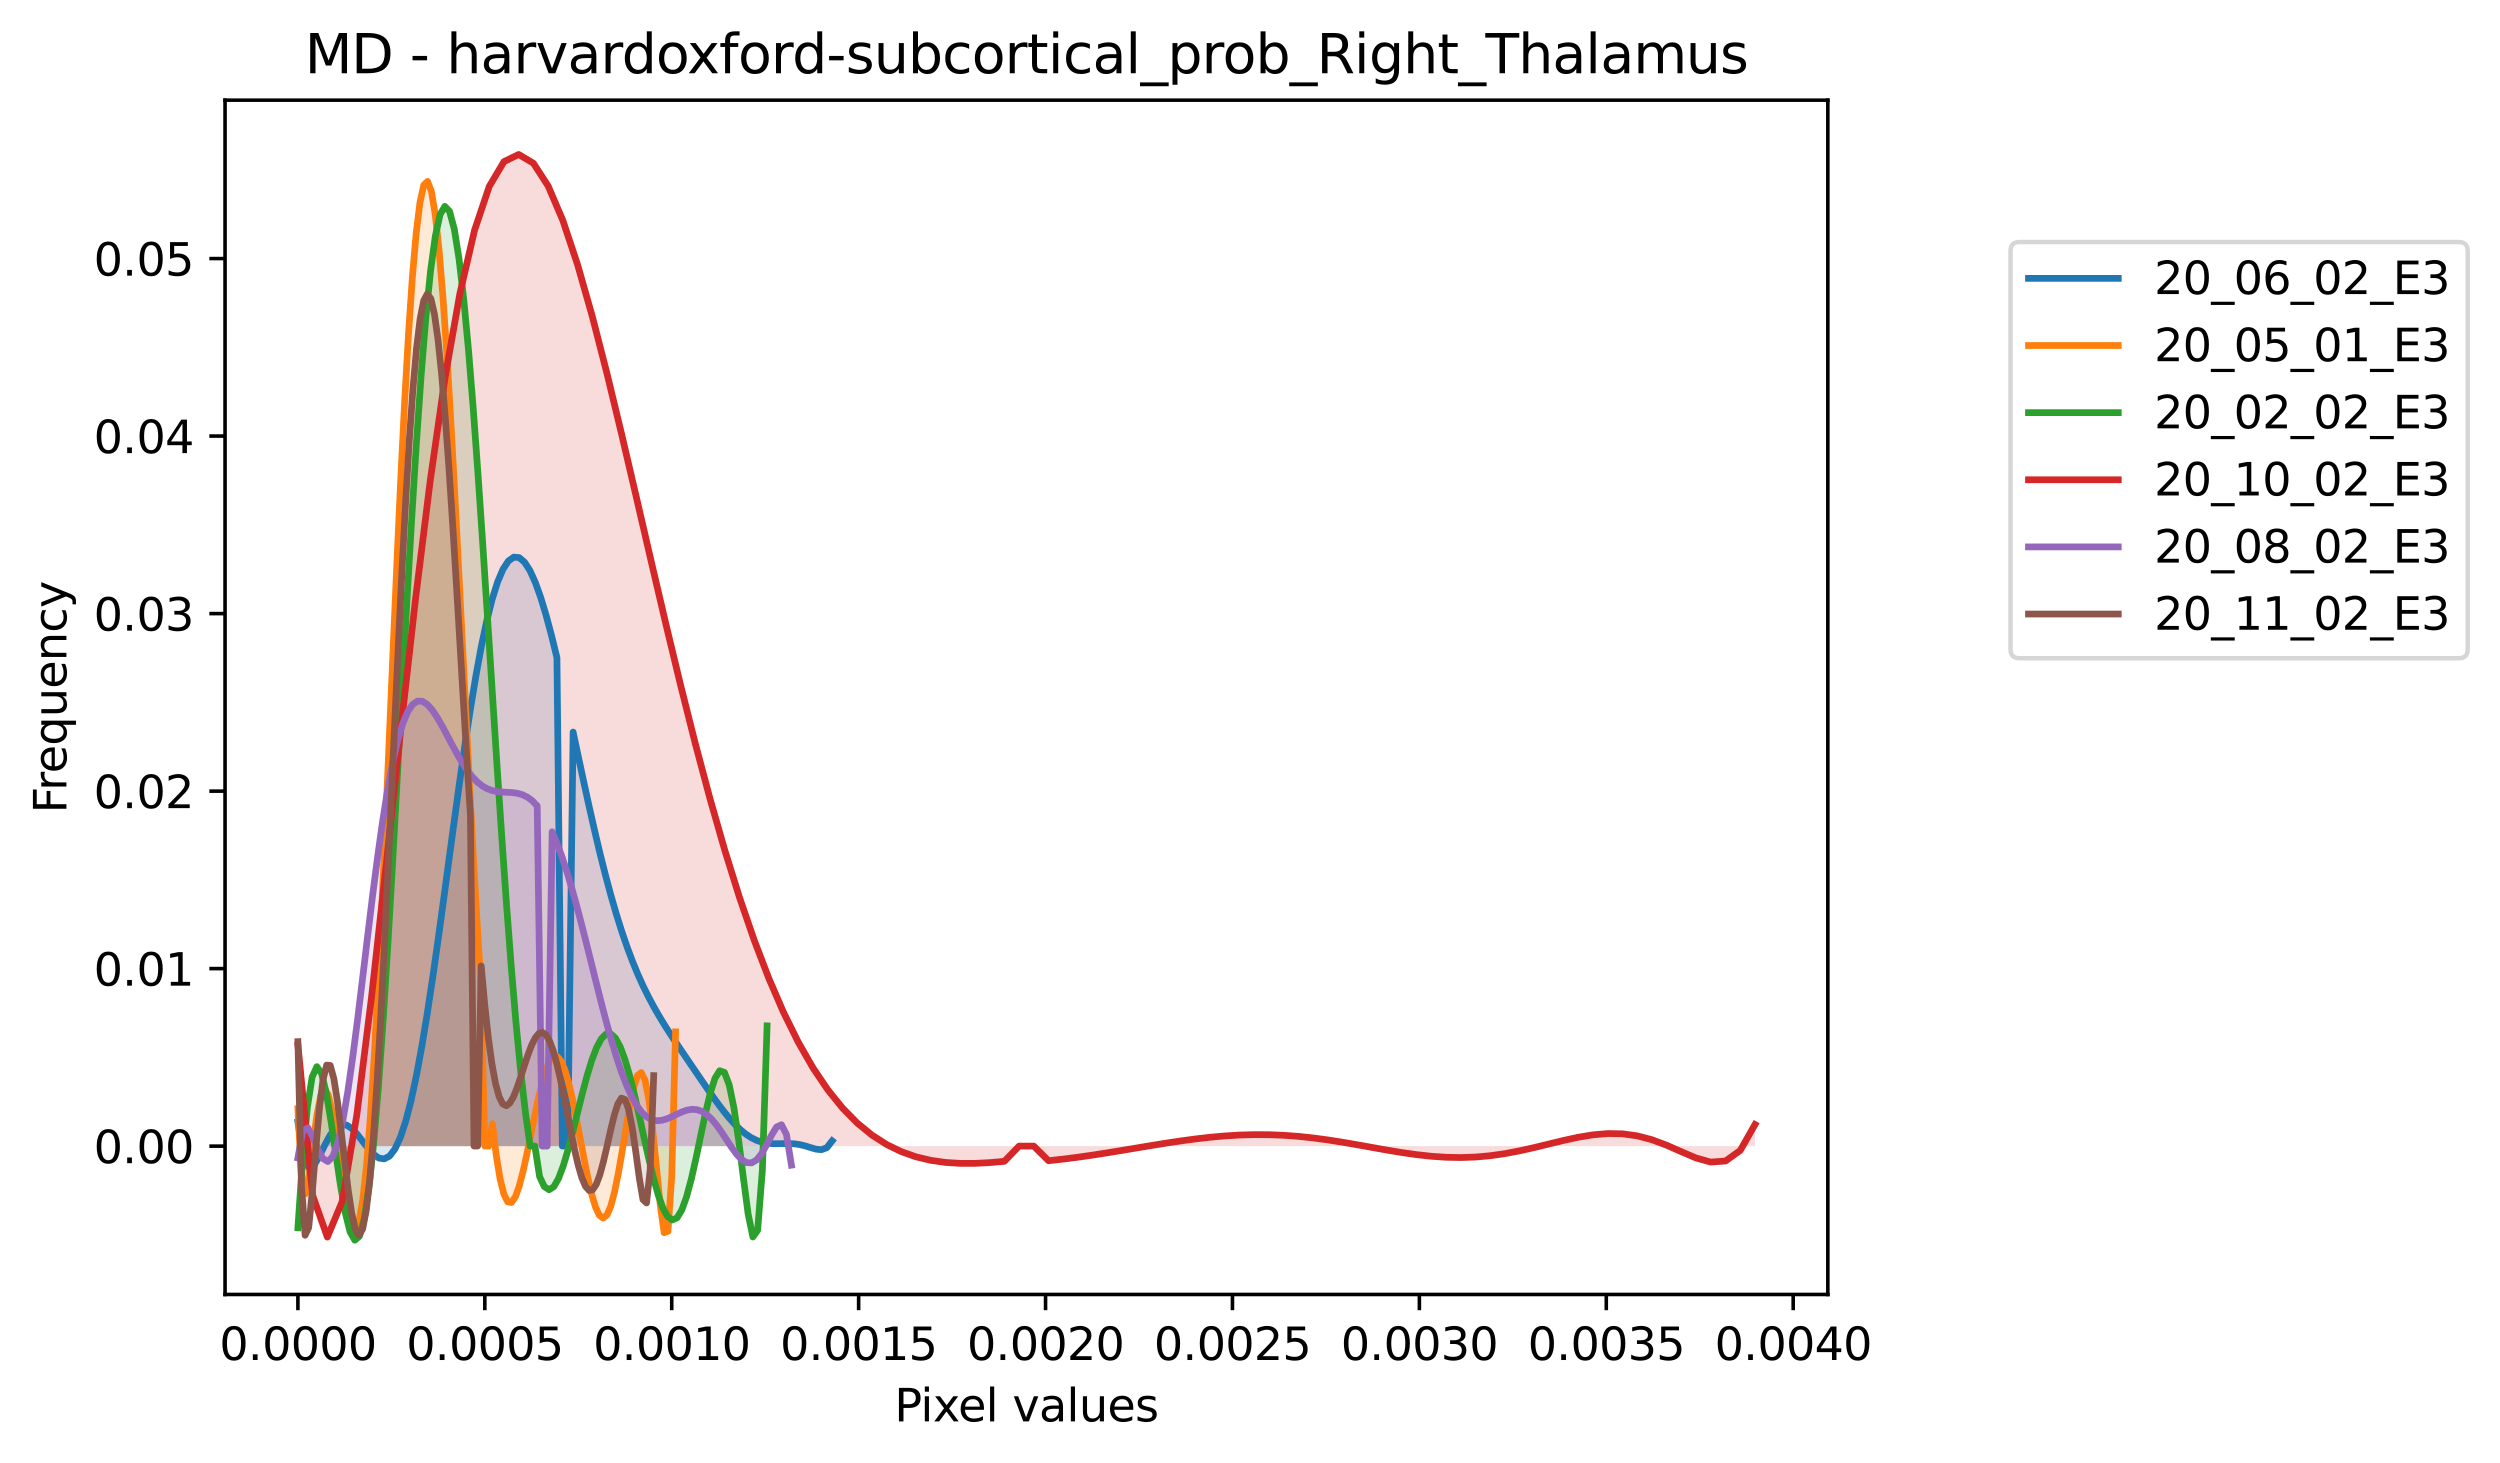 <?xml version="1.0" encoding="utf-8" standalone="no"?>
<!DOCTYPE svg PUBLIC "-//W3C//DTD SVG 1.1//EN"
  "http://www.w3.org/Graphics/SVG/1.1/DTD/svg11.dtd">
<svg xmlns:xlink="http://www.w3.org/1999/xlink" width="557.032pt" height="325.986pt" viewBox="0 0 557.032 325.986" xmlns="http://www.w3.org/2000/svg" version="1.1">
 <defs>
  <style type="text/css">*{stroke-linejoin: round; stroke-linecap: butt}</style>
 </defs>
 <g id="figure_1">
  <g id="patch_1">
   <path d="M 0 325.986 
L 557.032 325.986 
L 557.032 0 
L 0 0 
z
" style="fill: #ffffff"/>
  </g>
  <g id="axes_1">
   <g id="patch_2">
    <path d="M 50.144 288.43 
L 407.264 288.43 
L 407.264 22.318 
L 50.144 22.318 
z
" style="fill: #ffffff"/>
   </g>
   <g id="PolyCollection_1">
    <path d="M 66.376 249.989 
L 66.376 255.372 
L 67.579 255.372 
L 68.781 255.372 
L 69.984 255.372 
L 71.186 255.372 
L 72.388 255.372 
L 73.591 255.372 
L 74.793 255.372 
L 75.996 255.372 
L 77.198 255.372 
L 78.4 255.372 
L 79.603 255.372 
L 80.805 255.372 
L 82.008 255.372 
L 83.21 255.372 
L 84.412 255.372 
L 85.615 255.372 
L 86.817 255.372 
L 88.02 255.372 
L 89.222 255.372 
L 90.424 255.372 
L 91.627 255.372 
L 92.829 255.372 
L 94.032 255.372 
L 95.234 255.372 
L 96.436 255.372 
L 97.639 255.372 
L 98.841 255.372 
L 100.043 255.372 
L 101.246 255.372 
L 102.448 255.372 
L 103.651 255.372 
L 104.853 255.372 
L 106.055 255.372 
L 107.258 255.372 
L 108.46 255.372 
L 109.663 255.372 
L 110.865 255.372 
L 112.067 255.372 
L 113.27 255.372 
L 114.472 255.372 
L 115.675 255.372 
L 116.877 255.372 
L 118.079 255.372 
L 119.282 255.372 
L 120.484 255.372 
L 121.687 255.372 
L 122.889 255.372 
L 124.091 255.372 
L 125.294 255.372 
L 126.496 255.372 
L 127.699 255.372 
L 128.901 255.372 
L 130.103 255.372 
L 131.306 255.372 
L 132.508 255.372 
L 133.71 255.372 
L 134.913 255.372 
L 136.115 255.372 
L 137.318 255.372 
L 138.52 255.372 
L 139.722 255.372 
L 140.925 255.372 
L 142.127 255.372 
L 143.33 255.372 
L 144.532 255.372 
L 145.734 255.372 
L 146.937 255.372 
L 148.139 255.372 
L 149.342 255.372 
L 150.544 255.372 
L 151.746 255.372 
L 152.949 255.372 
L 154.151 255.372 
L 155.354 255.372 
L 156.556 255.372 
L 157.758 255.372 
L 158.961 255.372 
L 160.163 255.372 
L 161.366 255.372 
L 162.568 255.372 
L 163.77 255.372 
L 164.973 255.372 
L 166.175 255.372 
L 167.377 255.372 
L 168.58 255.372 
L 169.782 255.372 
L 170.985 255.372 
L 172.187 255.372 
L 173.389 255.372 
L 174.592 255.372 
L 175.794 255.372 
L 176.997 255.372 
L 178.199 255.372 
L 179.401 255.372 
L 180.604 255.372 
L 181.806 255.372 
L 183.009 255.372 
L 184.211 255.372 
L 185.413 255.372 
L 185.413 254.203 
L 185.413 254.203 
L 184.211 255.729 
L 183.009 256.171 
L 181.806 256.046 
L 180.604 255.695 
L 179.401 255.322 
L 178.199 255.032 
L 176.997 254.862 
L 175.794 254.802 
L 174.592 254.811 
L 173.389 254.839 
L 172.187 254.828 
L 170.985 254.726 
L 169.782 254.488 
L 168.58 254.082 
L 167.377 253.487 
L 166.175 252.695 
L 164.973 251.709 
L 163.77 250.541 
L 162.568 249.212 
L 161.366 247.746 
L 160.163 246.17 
L 158.961 244.513 
L 157.758 242.801 
L 156.556 241.055 
L 155.354 239.293 
L 154.151 237.526 
L 152.949 235.758 
L 151.746 233.984 
L 150.544 232.195 
L 149.342 230.372 
L 148.139 228.491 
L 146.937 226.524 
L 145.734 224.437 
L 144.532 222.195 
L 143.33 219.763 
L 142.127 217.105 
L 140.925 214.189 
L 139.722 210.988 
L 138.52 207.48 
L 137.318 203.651 
L 136.115 199.496 
L 134.913 195.02 
L 133.71 190.239 
L 132.508 185.181 
L 131.306 179.883 
L 130.103 174.398 
L 128.901 168.786 
L 127.699 163.121 
L 126.496 255.354 
L 125.294 255.354 
L 124.091 146.532 
L 122.889 141.619 
L 121.687 137.126 
L 120.484 133.151 
L 119.282 129.789 
L 118.079 127.131 
L 116.877 125.257 
L 115.675 124.239 
L 114.472 124.137 
L 113.27 124.995 
L 112.067 126.841 
L 110.865 129.682 
L 109.663 133.509 
L 108.46 138.291 
L 107.258 143.974 
L 106.055 150.486 
L 104.853 157.731 
L 103.651 165.598 
L 102.448 173.954 
L 101.246 182.654 
L 100.043 191.54 
L 98.841 200.445 
L 97.639 209.2 
L 96.436 217.633 
L 95.234 225.581 
L 94.032 232.889 
L 92.829 239.423 
L 91.627 245.068 
L 90.424 249.738 
L 89.222 253.381 
L 88.02 255.982 
L 86.817 257.57 
L 85.615 258.215 
L 84.412 258.033 
L 83.21 257.182 
L 82.008 255.86 
L 80.805 254.297 
L 79.603 252.742 
L 78.4 251.451 
L 77.198 250.663 
L 75.996 250.576 
L 74.793 251.31 
L 73.591 252.869 
L 72.388 255.089 
L 71.186 257.577 
L 69.984 259.641 
L 68.781 260.203 
L 67.579 257.704 
L 66.376 249.989 
z
" clip-path="url(#pae531c1d9b)" style="fill: #1f77b4; fill-opacity: 0.167"/>
   </g>
   <g id="PolyCollection_2">
    <path d="M 66.376 247.047 
L 66.376 255.372 
L 67.226 255.372 
L 68.076 255.372 
L 68.926 255.372 
L 69.776 255.372 
L 70.626 255.372 
L 71.476 255.372 
L 72.326 255.372 
L 73.176 255.372 
L 74.026 255.372 
L 74.876 255.372 
L 75.726 255.372 
L 76.576 255.372 
L 77.426 255.372 
L 78.276 255.372 
L 79.126 255.372 
L 79.976 255.372 
L 80.826 255.372 
L 81.676 255.372 
L 82.526 255.372 
L 83.376 255.372 
L 84.226 255.372 
L 85.076 255.372 
L 85.926 255.372 
L 86.776 255.372 
L 87.626 255.372 
L 88.476 255.372 
L 89.326 255.372 
L 90.176 255.372 
L 91.026 255.372 
L 91.876 255.372 
L 92.726 255.372 
L 93.576 255.372 
L 94.426 255.372 
L 95.276 255.372 
L 96.126 255.372 
L 96.976 255.372 
L 97.826 255.372 
L 98.676 255.372 
L 99.526 255.372 
L 100.376 255.372 
L 101.226 255.372 
L 102.076 255.372 
L 102.926 255.372 
L 103.776 255.372 
L 104.626 255.372 
L 105.476 255.372 
L 106.326 255.372 
L 107.176 255.372 
L 108.026 255.372 
L 108.876 255.372 
L 109.726 255.372 
L 110.576 255.372 
L 111.426 255.372 
L 112.276 255.372 
L 113.126 255.372 
L 113.976 255.372 
L 114.826 255.372 
L 115.676 255.372 
L 116.526 255.372 
L 117.376 255.372 
L 118.226 255.372 
L 119.076 255.372 
L 119.926 255.372 
L 120.776 255.372 
L 121.626 255.372 
L 122.476 255.372 
L 123.325 255.372 
L 124.175 255.372 
L 125.025 255.372 
L 125.875 255.372 
L 126.725 255.372 
L 127.575 255.372 
L 128.425 255.372 
L 129.275 255.372 
L 130.125 255.372 
L 130.975 255.372 
L 131.825 255.372 
L 132.675 255.372 
L 133.525 255.372 
L 134.375 255.372 
L 135.225 255.372 
L 136.075 255.372 
L 136.925 255.372 
L 137.775 255.372 
L 138.625 255.372 
L 139.475 255.372 
L 140.325 255.372 
L 141.175 255.372 
L 142.025 255.372 
L 142.875 255.372 
L 143.725 255.372 
L 144.575 255.372 
L 145.425 255.372 
L 146.275 255.372 
L 147.125 255.372 
L 147.975 255.372 
L 148.825 255.372 
L 149.675 255.372 
L 150.525 255.372 
L 150.525 229.919 
L 150.525 229.919 
L 149.675 262.051 
L 148.825 274.36 
L 147.975 274.66 
L 147.125 268.6 
L 146.275 260.099 
L 145.425 251.725 
L 144.575 245.004 
L 143.725 240.687 
L 142.875 238.969 
L 142.025 239.66 
L 141.175 242.332 
L 140.325 246.427 
L 139.475 251.347 
L 138.625 256.511 
L 137.775 261.403 
L 136.925 265.598 
L 136.075 268.779 
L 135.225 270.745 
L 134.375 271.403 
L 133.525 270.761 
L 132.675 268.918 
L 131.825 266.045 
L 130.975 262.366 
L 130.125 258.144 
L 129.275 253.66 
L 128.425 249.196 
L 127.575 245.02 
L 126.725 241.375 
L 125.875 238.463 
L 125.025 236.441 
L 124.175 235.412 
L 123.325 235.424 
L 122.476 236.467 
L 121.626 238.472 
L 120.776 241.319 
L 119.926 244.842 
L 119.076 248.831 
L 118.226 253.043 
L 117.376 257.215 
L 116.526 261.067 
L 115.676 264.316 
L 114.826 266.689 
L 113.976 267.926 
L 113.126 267.797 
L 112.276 266.104 
L 111.426 262.696 
L 110.576 257.469 
L 109.726 250.374 
L 108.876 255.349 
L 108.026 255.348 
L 107.176 219.619 
L 106.326 205.947 
L 105.476 190.97 
L 104.626 174.973 
L 103.776 158.29 
L 102.926 141.293 
L 102.076 124.38 
L 101.226 107.969 
L 100.376 92.485 
L 99.526 78.345 
L 98.676 65.949 
L 97.826 55.663 
L 96.976 47.812 
L 96.126 42.665 
L 95.276 40.425 
L 94.426 41.218 
L 93.576 45.09 
L 92.726 52.001 
L 91.876 61.816 
L 91.026 74.315 
L 90.176 89.187 
L 89.326 106.041 
L 88.476 124.416 
L 87.626 143.789 
L 86.776 163.595 
L 85.926 183.243 
L 85.076 202.139 
L 84.226 219.707 
L 83.376 235.42 
L 82.526 248.817 
L 81.676 259.536 
L 80.826 267.337 
L 79.976 272.122 
L 79.126 273.954 
L 78.276 273.07 
L 77.426 269.883 
L 76.576 264.973 
L 75.726 259.071 
L 74.876 253.017 
L 74.026 247.707 
L 73.176 244.008 
L 72.326 242.655 
L 71.476 244.101 
L 70.626 248.345 
L 69.776 254.707 
L 68.926 261.553 
L 68.076 265.972 
L 67.226 263.376 
L 66.376 247.047 
z
" clip-path="url(#pae531c1d9b)" style="fill: #ff7f0e; fill-opacity: 0.167"/>
   </g>
   <g id="PolyCollection_3">
    <path d="M 66.376 273.555 
L 66.376 255.372 
L 67.432 255.372 
L 68.488 255.372 
L 69.544 255.372 
L 70.6 255.372 
L 71.656 255.372 
L 72.712 255.372 
L 73.768 255.372 
L 74.824 255.372 
L 75.88 255.372 
L 76.936 255.372 
L 77.992 255.372 
L 79.048 255.372 
L 80.104 255.372 
L 81.16 255.372 
L 82.216 255.372 
L 83.272 255.372 
L 84.328 255.372 
L 85.384 255.372 
L 86.44 255.372 
L 87.496 255.372 
L 88.552 255.372 
L 89.608 255.372 
L 90.664 255.372 
L 91.72 255.372 
L 92.776 255.372 
L 93.831 255.372 
L 94.887 255.372 
L 95.943 255.372 
L 96.999 255.372 
L 98.055 255.372 
L 99.111 255.372 
L 100.167 255.372 
L 101.223 255.372 
L 102.279 255.372 
L 103.335 255.372 
L 104.391 255.372 
L 105.447 255.372 
L 106.503 255.372 
L 107.559 255.372 
L 108.615 255.372 
L 109.671 255.372 
L 110.727 255.372 
L 111.783 255.372 
L 112.839 255.372 
L 113.895 255.372 
L 114.951 255.372 
L 116.007 255.372 
L 117.063 255.372 
L 118.119 255.372 
L 119.175 255.372 
L 120.231 255.372 
L 121.287 255.372 
L 122.342 255.372 
L 123.398 255.372 
L 124.454 255.372 
L 125.51 255.372 
L 126.566 255.372 
L 127.622 255.372 
L 128.678 255.372 
L 129.734 255.372 
L 130.79 255.372 
L 131.846 255.372 
L 132.902 255.372 
L 133.958 255.372 
L 135.014 255.372 
L 136.07 255.372 
L 137.126 255.372 
L 138.182 255.372 
L 139.238 255.372 
L 140.294 255.372 
L 141.35 255.372 
L 142.406 255.372 
L 143.462 255.372 
L 144.518 255.372 
L 145.574 255.372 
L 146.63 255.372 
L 147.686 255.372 
L 148.742 255.372 
L 149.797 255.372 
L 150.853 255.372 
L 151.909 255.372 
L 152.965 255.372 
L 154.021 255.372 
L 155.077 255.372 
L 156.133 255.372 
L 157.189 255.372 
L 158.245 255.372 
L 159.301 255.372 
L 160.357 255.372 
L 161.413 255.372 
L 162.469 255.372 
L 163.525 255.372 
L 164.581 255.372 
L 165.637 255.372 
L 166.693 255.372 
L 167.749 255.372 
L 168.805 255.372 
L 169.861 255.372 
L 170.917 255.372 
L 170.917 228.57 
L 170.917 228.57 
L 169.861 260.799 
L 168.805 274.124 
L 167.749 275.616 
L 166.693 270.489 
L 165.637 262.458 
L 164.581 254.043 
L 163.525 246.829 
L 162.469 241.683 
L 161.413 238.944 
L 160.357 238.572 
L 159.301 240.272 
L 158.245 243.597 
L 157.189 248.025 
L 156.133 253.02 
L 155.077 258.077 
L 154.021 262.753 
L 152.965 266.687 
L 151.909 269.61 
L 150.853 271.351 
L 149.797 271.831 
L 148.742 271.059 
L 147.686 269.12 
L 146.63 266.16 
L 145.574 262.378 
L 144.518 258.005 
L 143.462 253.293 
L 142.406 248.501 
L 141.35 243.879 
L 140.294 239.661 
L 139.238 236.051 
L 138.182 233.218 
L 137.126 231.288 
L 136.07 230.342 
L 135.014 230.409 
L 133.958 231.472 
L 132.902 233.464 
L 131.846 236.273 
L 130.79 239.748 
L 129.734 243.703 
L 128.678 247.92 
L 127.622 252.165 
L 126.566 256.188 
L 125.51 259.735 
L 124.454 262.556 
L 123.398 264.414 
L 122.342 265.09 
L 121.287 264.396 
L 120.231 262.174 
L 119.175 255.354 
L 118.119 255.351 
L 117.063 247.812 
L 116.007 238.624 
L 114.951 227.696 
L 113.895 215.174 
L 112.839 201.262 
L 111.783 186.213 
L 110.727 170.329 
L 109.671 153.946 
L 108.615 137.435 
L 107.559 121.186 
L 106.503 105.601 
L 105.447 91.081 
L 104.391 78.017 
L 103.335 66.777 
L 102.279 57.693 
L 101.223 51.055 
L 100.167 47.095 
L 99.111 45.981 
L 98.055 47.809 
L 96.999 52.597 
L 95.943 60.28 
L 94.887 70.707 
L 93.831 83.646 
L 92.776 98.783 
L 91.72 115.728 
L 90.664 134.026 
L 89.608 153.169 
L 88.552 172.608 
L 87.496 191.772 
L 86.44 210.087 
L 85.384 226.998 
L 84.328 241.994 
L 83.272 254.629 
L 82.216 264.549 
L 81.16 271.515 
L 80.104 275.425 
L 79.048 276.334 
L 77.992 274.468 
L 76.936 270.23 
L 75.88 264.204 
L 74.824 257.141 
L 73.768 249.937 
L 72.712 243.595 
L 71.656 239.165 
L 70.6 237.669 
L 69.544 239.988 
L 68.488 246.736 
L 67.432 258.084 
L 66.376 273.555 
z
" clip-path="url(#pae531c1d9b)" style="fill: #2ca02c; fill-opacity: 0.167"/>
   </g>
   <g id="PolyCollection_4">
    <path d="M 66.376 232.808 
L 66.376 255.372 
L 69.656 255.372 
L 72.935 255.372 
L 76.214 255.372 
L 79.494 255.372 
L 82.773 255.372 
L 86.053 255.372 
L 89.332 255.372 
L 92.611 255.372 
L 95.891 255.372 
L 99.17 255.372 
L 102.449 255.372 
L 105.729 255.372 
L 109.008 255.372 
L 112.287 255.372 
L 115.567 255.372 
L 118.846 255.372 
L 122.125 255.372 
L 125.405 255.372 
L 128.684 255.372 
L 131.963 255.372 
L 135.243 255.372 
L 138.522 255.372 
L 141.801 255.372 
L 145.081 255.372 
L 148.36 255.372 
L 151.639 255.372 
L 154.919 255.372 
L 158.198 255.372 
L 161.477 255.372 
L 164.757 255.372 
L 168.036 255.372 
L 171.315 255.372 
L 174.595 255.372 
L 177.874 255.372 
L 181.153 255.372 
L 184.433 255.372 
L 187.712 255.372 
L 190.991 255.372 
L 194.271 255.372 
L 197.55 255.372 
L 200.829 255.372 
L 204.109 255.372 
L 207.388 255.372 
L 210.667 255.372 
L 213.947 255.372 
L 217.226 255.372 
L 220.505 255.372 
L 223.785 255.372 
L 227.064 255.372 
L 230.343 255.372 
L 233.623 255.372 
L 236.902 255.372 
L 240.181 255.372 
L 243.461 255.372 
L 246.74 255.372 
L 250.019 255.372 
L 253.299 255.372 
L 256.578 255.372 
L 259.857 255.372 
L 263.137 255.372 
L 266.416 255.372 
L 269.695 255.372 
L 272.975 255.372 
L 276.254 255.372 
L 279.534 255.372 
L 282.813 255.372 
L 286.092 255.372 
L 289.372 255.372 
L 292.651 255.372 
L 295.93 255.372 
L 299.21 255.372 
L 302.489 255.372 
L 305.768 255.372 
L 309.048 255.372 
L 312.327 255.372 
L 315.606 255.372 
L 318.886 255.372 
L 322.165 255.372 
L 325.444 255.372 
L 328.724 255.372 
L 332.003 255.372 
L 335.282 255.372 
L 338.562 255.372 
L 341.841 255.372 
L 345.12 255.372 
L 348.4 255.372 
L 351.679 255.372 
L 354.958 255.372 
L 358.238 255.372 
L 361.517 255.372 
L 364.796 255.372 
L 368.076 255.372 
L 371.355 255.372 
L 374.634 255.372 
L 377.914 255.372 
L 381.193 255.372 
L 384.472 255.372 
L 387.752 255.372 
L 391.031 255.372 
L 391.031 250.557 
L 391.031 250.557 
L 387.752 256.333 
L 384.472 258.685 
L 381.193 258.928 
L 377.914 258.017 
L 374.634 256.618 
L 371.355 255.171 
L 368.076 253.945 
L 364.796 253.082 
L 361.517 252.629 
L 358.238 252.571 
L 354.958 252.851 
L 351.679 253.391 
L 348.4 254.101 
L 345.12 254.895 
L 341.841 255.693 
L 338.562 256.428 
L 335.282 257.047 
L 332.003 257.514 
L 328.724 257.806 
L 325.444 257.918 
L 322.165 257.853 
L 318.886 257.629 
L 315.606 257.268 
L 312.327 256.8 
L 309.048 256.257 
L 305.768 255.673 
L 302.489 255.082 
L 299.21 254.515 
L 295.93 253.998 
L 292.651 253.556 
L 289.372 253.205 
L 286.092 252.96 
L 282.813 252.826 
L 279.534 252.807 
L 276.254 252.899 
L 272.975 253.097 
L 269.695 253.389 
L 266.416 253.764 
L 263.137 254.206 
L 259.857 254.699 
L 256.578 255.227 
L 253.299 255.773 
L 250.019 256.323 
L 246.74 256.86 
L 243.461 257.37 
L 240.181 257.842 
L 236.902 258.262 
L 233.623 258.62 
L 230.343 255.372 
L 227.064 255.372 
L 223.785 258.76 
L 220.505 259.049 
L 217.226 259.214 
L 213.947 259.214 
L 210.667 259.006 
L 207.388 258.539 
L 204.109 257.758 
L 200.829 256.603 
L 197.55 255.006 
L 194.271 252.901 
L 190.991 250.214 
L 187.712 246.874 
L 184.433 242.808 
L 181.153 237.948 
L 177.874 232.231 
L 174.595 225.604 
L 171.315 218.024 
L 168.036 209.464 
L 164.757 199.918 
L 161.477 189.402 
L 158.198 177.961 
L 154.919 165.671 
L 151.639 152.643 
L 148.36 139.029 
L 145.081 125.02 
L 141.801 110.854 
L 138.522 96.815 
L 135.243 83.23 
L 131.963 70.471 
L 128.684 58.95 
L 125.405 49.111 
L 122.125 41.424 
L 118.846 36.367 
L 115.567 34.414 
L 112.287 36.01 
L 109.008 41.546 
L 105.729 51.322 
L 102.449 65.51 
L 99.17 84.104 
L 95.891 106.86 
L 92.611 133.231 
L 89.332 162.287 
L 86.053 192.622 
L 82.773 222.25 
L 79.494 248.481 
L 76.214 267.786 
L 72.935 275.638 
L 69.656 266.337 
L 66.376 232.808 
z
" clip-path="url(#pae531c1d9b)" style="fill: #d62728; fill-opacity: 0.167"/>
   </g>
   <g id="PolyCollection_5">
    <path d="M 66.376 257.996 
L 66.376 255.372 
L 67.487 255.372 
L 68.598 255.372 
L 69.709 255.372 
L 70.82 255.372 
L 71.93 255.372 
L 73.041 255.372 
L 74.152 255.372 
L 75.263 255.372 
L 76.373 255.372 
L 77.484 255.372 
L 78.595 255.372 
L 79.706 255.372 
L 80.816 255.372 
L 81.927 255.372 
L 83.038 255.372 
L 84.149 255.372 
L 85.259 255.372 
L 86.37 255.372 
L 87.481 255.372 
L 88.592 255.372 
L 89.702 255.372 
L 90.813 255.372 
L 91.924 255.372 
L 93.035 255.372 
L 94.145 255.372 
L 95.256 255.372 
L 96.367 255.372 
L 97.478 255.372 
L 98.589 255.372 
L 99.699 255.372 
L 100.81 255.372 
L 101.921 255.372 
L 103.032 255.372 
L 104.142 255.372 
L 105.253 255.372 
L 106.364 255.372 
L 107.475 255.372 
L 108.585 255.372 
L 109.696 255.372 
L 110.807 255.372 
L 111.918 255.372 
L 113.028 255.372 
L 114.139 255.372 
L 115.25 255.372 
L 116.361 255.372 
L 117.471 255.372 
L 118.582 255.372 
L 119.693 255.372 
L 120.804 255.372 
L 121.914 255.372 
L 123.025 255.372 
L 124.136 255.372 
L 125.247 255.372 
L 126.358 255.372 
L 127.468 255.372 
L 128.579 255.372 
L 129.69 255.372 
L 130.801 255.372 
L 131.911 255.372 
L 133.022 255.372 
L 134.133 255.372 
L 135.244 255.372 
L 136.354 255.372 
L 137.465 255.372 
L 138.576 255.372 
L 139.687 255.372 
L 140.797 255.372 
L 141.908 255.372 
L 143.019 255.372 
L 144.13 255.372 
L 145.24 255.372 
L 146.351 255.372 
L 147.462 255.372 
L 148.573 255.372 
L 149.683 255.372 
L 150.794 255.372 
L 151.905 255.372 
L 153.016 255.372 
L 154.126 255.372 
L 155.237 255.372 
L 156.348 255.372 
L 157.459 255.372 
L 158.57 255.372 
L 159.68 255.372 
L 160.791 255.372 
L 161.902 255.372 
L 163.013 255.372 
L 164.123 255.372 
L 165.234 255.372 
L 166.345 255.372 
L 167.456 255.372 
L 168.566 255.372 
L 169.677 255.372 
L 170.788 255.372 
L 171.899 255.372 
L 173.009 255.372 
L 174.12 255.372 
L 175.231 255.372 
L 176.342 255.372 
L 176.342 259.613 
L 176.342 259.613 
L 175.231 252.774 
L 174.12 250.599 
L 173.009 251.125 
L 171.899 252.954 
L 170.788 255.141 
L 169.677 257.087 
L 168.566 258.458 
L 167.456 259.113 
L 166.345 259.049 
L 165.234 258.352 
L 164.123 257.162 
L 163.013 255.643 
L 161.902 253.962 
L 160.791 252.274 
L 159.68 250.71 
L 158.57 249.372 
L 157.459 248.328 
L 156.348 247.614 
L 155.237 247.236 
L 154.126 247.169 
L 153.016 247.366 
L 151.905 247.76 
L 150.794 248.272 
L 149.683 248.813 
L 148.573 249.292 
L 147.462 249.618 
L 146.351 249.706 
L 145.24 249.482 
L 144.13 248.883 
L 143.019 247.861 
L 141.908 246.383 
L 140.797 244.435 
L 139.687 242.017 
L 138.576 239.15 
L 137.465 235.865 
L 136.354 232.211 
L 135.244 228.247 
L 134.133 224.042 
L 133.022 219.672 
L 131.911 215.216 
L 130.801 210.756 
L 129.69 206.372 
L 128.579 202.139 
L 127.468 198.127 
L 126.358 194.396 
L 125.247 190.998 
L 124.136 187.969 
L 123.025 185.336 
L 121.914 255.362 
L 120.804 255.362 
L 119.693 179.548 
L 118.582 178.403 
L 117.471 177.589 
L 116.361 177.058 
L 115.25 176.748 
L 114.139 176.596 
L 113.028 176.531 
L 111.918 176.48 
L 110.807 176.376 
L 109.696 176.153 
L 108.585 175.754 
L 107.475 175.132 
L 106.364 174.255 
L 105.253 173.106 
L 104.142 171.684 
L 103.032 170.01 
L 101.921 168.124 
L 100.81 166.086 
L 99.699 163.976 
L 98.589 161.891 
L 97.478 159.947 
L 96.367 158.269 
L 95.256 156.994 
L 94.145 156.26 
L 93.035 156.207 
L 91.924 156.962 
L 90.813 158.641 
L 89.702 161.336 
L 88.592 165.109 
L 87.481 169.987 
L 86.37 175.95 
L 85.259 182.931 
L 84.149 190.809 
L 83.038 199.405 
L 81.927 208.484 
L 80.816 217.758 
L 79.706 226.893 
L 78.595 235.521 
L 77.484 243.259 
L 76.373 249.736 
L 75.263 254.623 
L 74.152 257.68 
L 73.041 258.809 
L 71.93 258.123 
L 70.82 256.027 
L 69.709 253.32 
L 68.598 251.308 
L 67.487 251.945 
L 66.376 257.996 
z
" clip-path="url(#pae531c1d9b)" style="fill: #9467bd; fill-opacity: 0.167"/>
   </g>
   <g id="PolyCollection_6">
    <path d="M 66.376 232.09 
L 66.376 255.372 
L 67.177 255.372 
L 67.978 255.372 
L 68.779 255.372 
L 69.58 255.372 
L 70.38 255.372 
L 71.181 255.372 
L 71.982 255.372 
L 72.783 255.372 
L 73.584 255.372 
L 74.385 255.372 
L 75.185 255.372 
L 75.986 255.372 
L 76.787 255.372 
L 77.588 255.372 
L 78.389 255.372 
L 79.189 255.372 
L 79.99 255.372 
L 80.791 255.372 
L 81.592 255.372 
L 82.393 255.372 
L 83.193 255.372 
L 83.994 255.372 
L 84.795 255.372 
L 85.596 255.372 
L 86.397 255.372 
L 87.197 255.372 
L 87.998 255.372 
L 88.799 255.372 
L 89.6 255.372 
L 90.401 255.372 
L 91.201 255.372 
L 92.002 255.372 
L 92.803 255.372 
L 93.604 255.372 
L 94.405 255.372 
L 95.205 255.372 
L 96.006 255.372 
L 96.807 255.372 
L 97.608 255.372 
L 98.409 255.372 
L 99.209 255.372 
L 100.01 255.372 
L 100.811 255.372 
L 101.612 255.372 
L 102.413 255.372 
L 103.213 255.372 
L 104.014 255.372 
L 104.815 255.372 
L 105.616 255.372 
L 106.417 255.372 
L 107.217 255.372 
L 108.018 255.372 
L 108.819 255.372 
L 109.62 255.372 
L 110.421 255.372 
L 111.221 255.372 
L 112.022 255.372 
L 112.823 255.372 
L 113.624 255.372 
L 114.425 255.372 
L 115.226 255.372 
L 116.026 255.372 
L 116.827 255.372 
L 117.628 255.372 
L 118.429 255.372 
L 119.23 255.372 
L 120.03 255.372 
L 120.831 255.372 
L 121.632 255.372 
L 122.433 255.372 
L 123.234 255.372 
L 124.034 255.372 
L 124.835 255.372 
L 125.636 255.372 
L 126.437 255.372 
L 127.238 255.372 
L 128.038 255.372 
L 128.839 255.372 
L 129.64 255.372 
L 130.441 255.372 
L 131.242 255.372 
L 132.042 255.372 
L 132.843 255.372 
L 133.644 255.372 
L 134.445 255.372 
L 135.246 255.372 
L 136.046 255.372 
L 136.847 255.372 
L 137.648 255.372 
L 138.449 255.372 
L 139.25 255.372 
L 140.05 255.372 
L 140.851 255.372 
L 141.652 255.372 
L 142.453 255.372 
L 143.254 255.372 
L 144.054 255.372 
L 144.855 255.372 
L 145.656 255.372 
L 145.656 239.664 
L 145.656 239.664 
L 144.855 260.745 
L 144.054 268.034 
L 143.254 267.277 
L 142.453 262.541 
L 141.652 256.577 
L 140.851 251.112 
L 140.05 247.107 
L 139.25 244.959 
L 138.449 244.674 
L 137.648 246.003 
L 136.847 248.548 
L 136.046 251.842 
L 135.246 255.42 
L 134.445 258.851 
L 133.644 261.776 
L 132.843 263.92 
L 132.042 265.103 
L 131.242 265.234 
L 130.441 264.311 
L 129.64 262.406 
L 128.839 259.654 
L 128.038 256.236 
L 127.238 252.365 
L 126.437 248.272 
L 125.636 244.186 
L 124.835 240.328 
L 124.034 236.893 
L 123.234 234.044 
L 122.433 231.906 
L 121.632 230.556 
L 120.831 230.025 
L 120.03 230.295 
L 119.23 231.301 
L 118.429 232.933 
L 117.628 235.044 
L 116.827 237.454 
L 116.026 239.957 
L 115.226 242.33 
L 114.425 244.343 
L 113.624 245.765 
L 112.823 246.377 
L 112.022 245.978 
L 111.221 244.391 
L 110.421 241.477 
L 109.62 237.135 
L 108.819 231.308 
L 108.018 223.991 
L 107.217 215.227 
L 106.417 255.349 
L 105.616 255.349 
L 104.815 181.645 
L 104.014 168.94 
L 103.213 155.726 
L 102.413 142.299 
L 101.612 128.977 
L 100.811 116.097 
L 100.01 104.002 
L 99.209 93.033 
L 98.409 83.517 
L 97.608 75.759 
L 96.807 70.027 
L 96.006 66.548 
L 95.205 65.494 
L 94.405 66.977 
L 93.604 71.042 
L 92.803 77.659 
L 92.002 86.726 
L 91.201 98.062 
L 90.401 111.412 
L 89.6 126.451 
L 88.799 142.792 
L 87.998 159.991 
L 87.197 177.566 
L 86.397 195.005 
L 85.596 211.792 
L 84.795 227.418 
L 83.994 241.408 
L 83.193 253.34 
L 82.393 262.869 
L 81.592 269.751 
L 80.791 273.861 
L 79.99 275.211 
L 79.189 273.966 
L 78.389 270.45 
L 77.588 265.145 
L 76.787 258.683 
L 75.986 251.821 
L 75.185 245.408 
L 74.385 240.321 
L 73.584 237.396 
L 72.783 237.318 
L 71.982 240.493 
L 71.181 246.878 
L 70.38 255.779 
L 69.58 265.597 
L 68.779 273.534 
L 67.978 275.231 
L 67.177 264.351 
L 66.376 232.09 
z
" clip-path="url(#pae531c1d9b)" style="fill: #8c564b; fill-opacity: 0.167"/>
   </g>
   <g id="matplotlib.axis_1">
    <g id="xtick_1">
     <g id="line2d_1">
      <defs>
       <path id="m36dce6133e" d="M 0 0 
L 0 3.5 
" style="stroke: #000000; stroke-width: 0.8"/>
      </defs>
      <g>
       <use xlink:href="#m36dce6133e" x="66.376" y="288.43" style="stroke: #000000; stroke-width: 0.8"/>
      </g>
     </g>
     <g id="text_1">
      <!-- 0.0000 -->
      <g transform="translate(48.881 303.029) scale(0.1 -0.1)">
       <defs>
        <path id="DejaVuSans-30" d="M 2034 4250 
Q 1547 4250 1301 3770 
Q 1056 3291 1056 2328 
Q 1056 1369 1301 889 
Q 1547 409 2034 409 
Q 2525 409 2770 889 
Q 3016 1369 3016 2328 
Q 3016 3291 2770 3770 
Q 2525 4250 2034 4250 
z
M 2034 4750 
Q 2819 4750 3233 4129 
Q 3647 3509 3647 2328 
Q 3647 1150 3233 529 
Q 2819 -91 2034 -91 
Q 1250 -91 836 529 
Q 422 1150 422 2328 
Q 422 3509 836 4129 
Q 1250 4750 2034 4750 
z
" transform="scale(0.016)"/>
        <path id="DejaVuSans-2e" d="M 684 794 
L 1344 794 
L 1344 0 
L 684 0 
L 684 794 
z
" transform="scale(0.016)"/>
       </defs>
       <use xlink:href="#DejaVuSans-30"/>
       <use xlink:href="#DejaVuSans-2e" x="63.623"/>
       <use xlink:href="#DejaVuSans-30" x="95.41"/>
       <use xlink:href="#DejaVuSans-30" x="159.033"/>
       <use xlink:href="#DejaVuSans-30" x="222.656"/>
       <use xlink:href="#DejaVuSans-30" x="286.279"/>
      </g>
     </g>
    </g>
    <g id="xtick_2">
     <g id="line2d_2">
      <g>
       <use xlink:href="#m36dce6133e" x="108.023" y="288.43" style="stroke: #000000; stroke-width: 0.8"/>
      </g>
     </g>
     <g id="text_2">
      <!-- 0.0005 -->
      <g transform="translate(90.527 303.029) scale(0.1 -0.1)">
       <defs>
        <path id="DejaVuSans-35" d="M 691 4666 
L 3169 4666 
L 3169 4134 
L 1269 4134 
L 1269 2991 
Q 1406 3038 1543 3061 
Q 1681 3084 1819 3084 
Q 2600 3084 3056 2656 
Q 3513 2228 3513 1497 
Q 3513 744 3044 326 
Q 2575 -91 1722 -91 
Q 1428 -91 1123 -41 
Q 819 9 494 109 
L 494 744 
Q 775 591 1075 516 
Q 1375 441 1709 441 
Q 2250 441 2565 725 
Q 2881 1009 2881 1497 
Q 2881 1984 2565 2268 
Q 2250 2553 1709 2553 
Q 1456 2553 1204 2497 
Q 953 2441 691 2322 
L 691 4666 
z
" transform="scale(0.016)"/>
       </defs>
       <use xlink:href="#DejaVuSans-30"/>
       <use xlink:href="#DejaVuSans-2e" x="63.623"/>
       <use xlink:href="#DejaVuSans-30" x="95.41"/>
       <use xlink:href="#DejaVuSans-30" x="159.033"/>
       <use xlink:href="#DejaVuSans-30" x="222.656"/>
       <use xlink:href="#DejaVuSans-35" x="286.279"/>
      </g>
     </g>
    </g>
    <g id="xtick_3">
     <g id="line2d_3">
      <g>
       <use xlink:href="#m36dce6133e" x="149.669" y="288.43" style="stroke: #000000; stroke-width: 0.8"/>
      </g>
     </g>
     <g id="text_3">
      <!-- 0.0010 -->
      <g transform="translate(132.174 303.029) scale(0.1 -0.1)">
       <defs>
        <path id="DejaVuSans-31" d="M 794 531 
L 1825 531 
L 1825 4091 
L 703 3866 
L 703 4441 
L 1819 4666 
L 2450 4666 
L 2450 531 
L 3481 531 
L 3481 0 
L 794 0 
L 794 531 
z
" transform="scale(0.016)"/>
       </defs>
       <use xlink:href="#DejaVuSans-30"/>
       <use xlink:href="#DejaVuSans-2e" x="63.623"/>
       <use xlink:href="#DejaVuSans-30" x="95.41"/>
       <use xlink:href="#DejaVuSans-30" x="159.033"/>
       <use xlink:href="#DejaVuSans-31" x="222.656"/>
       <use xlink:href="#DejaVuSans-30" x="286.279"/>
      </g>
     </g>
    </g>
    <g id="xtick_4">
     <g id="line2d_4">
      <g>
       <use xlink:href="#m36dce6133e" x="191.315" y="288.43" style="stroke: #000000; stroke-width: 0.8"/>
      </g>
     </g>
     <g id="text_4">
      <!-- 0.0015 -->
      <g transform="translate(173.82 303.029) scale(0.1 -0.1)">
       <use xlink:href="#DejaVuSans-30"/>
       <use xlink:href="#DejaVuSans-2e" x="63.623"/>
       <use xlink:href="#DejaVuSans-30" x="95.41"/>
       <use xlink:href="#DejaVuSans-30" x="159.033"/>
       <use xlink:href="#DejaVuSans-31" x="222.656"/>
       <use xlink:href="#DejaVuSans-35" x="286.279"/>
      </g>
     </g>
    </g>
    <g id="xtick_5">
     <g id="line2d_5">
      <g>
       <use xlink:href="#m36dce6133e" x="232.961" y="288.43" style="stroke: #000000; stroke-width: 0.8"/>
      </g>
     </g>
     <g id="text_5">
      <!-- 0.0020 -->
      <g transform="translate(215.466 303.029) scale(0.1 -0.1)">
       <defs>
        <path id="DejaVuSans-32" d="M 1228 531 
L 3431 531 
L 3431 0 
L 469 0 
L 469 531 
Q 828 903 1448 1529 
Q 2069 2156 2228 2338 
Q 2531 2678 2651 2914 
Q 2772 3150 2772 3378 
Q 2772 3750 2511 3984 
Q 2250 4219 1831 4219 
Q 1534 4219 1204 4116 
Q 875 4013 500 3803 
L 500 4441 
Q 881 4594 1212 4672 
Q 1544 4750 1819 4750 
Q 2544 4750 2975 4387 
Q 3406 4025 3406 3419 
Q 3406 3131 3298 2873 
Q 3191 2616 2906 2266 
Q 2828 2175 2409 1742 
Q 1991 1309 1228 531 
z
" transform="scale(0.016)"/>
       </defs>
       <use xlink:href="#DejaVuSans-30"/>
       <use xlink:href="#DejaVuSans-2e" x="63.623"/>
       <use xlink:href="#DejaVuSans-30" x="95.41"/>
       <use xlink:href="#DejaVuSans-30" x="159.033"/>
       <use xlink:href="#DejaVuSans-32" x="222.656"/>
       <use xlink:href="#DejaVuSans-30" x="286.279"/>
      </g>
     </g>
    </g>
    <g id="xtick_6">
     <g id="line2d_6">
      <g>
       <use xlink:href="#m36dce6133e" x="274.607" y="288.43" style="stroke: #000000; stroke-width: 0.8"/>
      </g>
     </g>
     <g id="text_6">
      <!-- 0.0025 -->
      <g transform="translate(257.112 303.029) scale(0.1 -0.1)">
       <use xlink:href="#DejaVuSans-30"/>
       <use xlink:href="#DejaVuSans-2e" x="63.623"/>
       <use xlink:href="#DejaVuSans-30" x="95.41"/>
       <use xlink:href="#DejaVuSans-30" x="159.033"/>
       <use xlink:href="#DejaVuSans-32" x="222.656"/>
       <use xlink:href="#DejaVuSans-35" x="286.279"/>
      </g>
     </g>
    </g>
    <g id="xtick_7">
     <g id="line2d_7">
      <g>
       <use xlink:href="#m36dce6133e" x="316.254" y="288.43" style="stroke: #000000; stroke-width: 0.8"/>
      </g>
     </g>
     <g id="text_7">
      <!-- 0.0030 -->
      <g transform="translate(298.758 303.029) scale(0.1 -0.1)">
       <defs>
        <path id="DejaVuSans-33" d="M 2597 2516 
Q 3050 2419 3304 2112 
Q 3559 1806 3559 1356 
Q 3559 666 3084 287 
Q 2609 -91 1734 -91 
Q 1441 -91 1130 -33 
Q 819 25 488 141 
L 488 750 
Q 750 597 1062 519 
Q 1375 441 1716 441 
Q 2309 441 2620 675 
Q 2931 909 2931 1356 
Q 2931 1769 2642 2001 
Q 2353 2234 1838 2234 
L 1294 2234 
L 1294 2753 
L 1863 2753 
Q 2328 2753 2575 2939 
Q 2822 3125 2822 3475 
Q 2822 3834 2567 4026 
Q 2313 4219 1838 4219 
Q 1578 4219 1281 4162 
Q 984 4106 628 3988 
L 628 4550 
Q 988 4650 1302 4700 
Q 1616 4750 1894 4750 
Q 2613 4750 3031 4423 
Q 3450 4097 3450 3541 
Q 3450 3153 3228 2886 
Q 3006 2619 2597 2516 
z
" transform="scale(0.016)"/>
       </defs>
       <use xlink:href="#DejaVuSans-30"/>
       <use xlink:href="#DejaVuSans-2e" x="63.623"/>
       <use xlink:href="#DejaVuSans-30" x="95.41"/>
       <use xlink:href="#DejaVuSans-30" x="159.033"/>
       <use xlink:href="#DejaVuSans-33" x="222.656"/>
       <use xlink:href="#DejaVuSans-30" x="286.279"/>
      </g>
     </g>
    </g>
    <g id="xtick_8">
     <g id="line2d_8">
      <g>
       <use xlink:href="#m36dce6133e" x="357.9" y="288.43" style="stroke: #000000; stroke-width: 0.8"/>
      </g>
     </g>
     <g id="text_8">
      <!-- 0.0035 -->
      <g transform="translate(340.404 303.029) scale(0.1 -0.1)">
       <use xlink:href="#DejaVuSans-30"/>
       <use xlink:href="#DejaVuSans-2e" x="63.623"/>
       <use xlink:href="#DejaVuSans-30" x="95.41"/>
       <use xlink:href="#DejaVuSans-30" x="159.033"/>
       <use xlink:href="#DejaVuSans-33" x="222.656"/>
       <use xlink:href="#DejaVuSans-35" x="286.279"/>
      </g>
     </g>
    </g>
    <g id="xtick_9">
     <g id="line2d_9">
      <g>
       <use xlink:href="#m36dce6133e" x="399.546" y="288.43" style="stroke: #000000; stroke-width: 0.8"/>
      </g>
     </g>
     <g id="text_9">
      <!-- 0.0040 -->
      <g transform="translate(382.051 303.029) scale(0.1 -0.1)">
       <defs>
        <path id="DejaVuSans-34" d="M 2419 4116 
L 825 1625 
L 2419 1625 
L 2419 4116 
z
M 2253 4666 
L 3047 4666 
L 3047 1625 
L 3713 1625 
L 3713 1100 
L 3047 1100 
L 3047 0 
L 2419 0 
L 2419 1100 
L 313 1100 
L 313 1709 
L 2253 4666 
z
" transform="scale(0.016)"/>
       </defs>
       <use xlink:href="#DejaVuSans-30"/>
       <use xlink:href="#DejaVuSans-2e" x="63.623"/>
       <use xlink:href="#DejaVuSans-30" x="95.41"/>
       <use xlink:href="#DejaVuSans-30" x="159.033"/>
       <use xlink:href="#DejaVuSans-34" x="222.656"/>
       <use xlink:href="#DejaVuSans-30" x="286.279"/>
      </g>
     </g>
    </g>
    <g id="text_10">
     <!-- Pixel values -->
     <g transform="translate(199.292 316.707) scale(0.1 -0.1)">
      <defs>
       <path id="DejaVuSans-50" d="M 1259 4147 
L 1259 2394 
L 2053 2394 
Q 2494 2394 2734 2622 
Q 2975 2850 2975 3272 
Q 2975 3691 2734 3919 
Q 2494 4147 2053 4147 
L 1259 4147 
z
M 628 4666 
L 2053 4666 
Q 2838 4666 3239 4311 
Q 3641 3956 3641 3272 
Q 3641 2581 3239 2228 
Q 2838 1875 2053 1875 
L 1259 1875 
L 1259 0 
L 628 0 
L 628 4666 
z
" transform="scale(0.016)"/>
       <path id="DejaVuSans-69" d="M 603 3500 
L 1178 3500 
L 1178 0 
L 603 0 
L 603 3500 
z
M 603 4863 
L 1178 4863 
L 1178 4134 
L 603 4134 
L 603 4863 
z
" transform="scale(0.016)"/>
       <path id="DejaVuSans-78" d="M 3513 3500 
L 2247 1797 
L 3578 0 
L 2900 0 
L 1881 1375 
L 863 0 
L 184 0 
L 1544 1831 
L 300 3500 
L 978 3500 
L 1906 2253 
L 2834 3500 
L 3513 3500 
z
" transform="scale(0.016)"/>
       <path id="DejaVuSans-65" d="M 3597 1894 
L 3597 1613 
L 953 1613 
Q 991 1019 1311 708 
Q 1631 397 2203 397 
Q 2534 397 2845 478 
Q 3156 559 3463 722 
L 3463 178 
Q 3153 47 2828 -22 
Q 2503 -91 2169 -91 
Q 1331 -91 842 396 
Q 353 884 353 1716 
Q 353 2575 817 3079 
Q 1281 3584 2069 3584 
Q 2775 3584 3186 3129 
Q 3597 2675 3597 1894 
z
M 3022 2063 
Q 3016 2534 2758 2815 
Q 2500 3097 2075 3097 
Q 1594 3097 1305 2825 
Q 1016 2553 972 2059 
L 3022 2063 
z
" transform="scale(0.016)"/>
       <path id="DejaVuSans-6c" d="M 603 4863 
L 1178 4863 
L 1178 0 
L 603 0 
L 603 4863 
z
" transform="scale(0.016)"/>
       <path id="DejaVuSans-20" transform="scale(0.016)"/>
       <path id="DejaVuSans-76" d="M 191 3500 
L 800 3500 
L 1894 563 
L 2988 3500 
L 3597 3500 
L 2284 0 
L 1503 0 
L 191 3500 
z
" transform="scale(0.016)"/>
       <path id="DejaVuSans-61" d="M 2194 1759 
Q 1497 1759 1228 1600 
Q 959 1441 959 1056 
Q 959 750 1161 570 
Q 1363 391 1709 391 
Q 2188 391 2477 730 
Q 2766 1069 2766 1631 
L 2766 1759 
L 2194 1759 
z
M 3341 1997 
L 3341 0 
L 2766 0 
L 2766 531 
Q 2569 213 2275 61 
Q 1981 -91 1556 -91 
Q 1019 -91 701 211 
Q 384 513 384 1019 
Q 384 1609 779 1909 
Q 1175 2209 1959 2209 
L 2766 2209 
L 2766 2266 
Q 2766 2663 2505 2880 
Q 2244 3097 1772 3097 
Q 1472 3097 1187 3025 
Q 903 2953 641 2809 
L 641 3341 
Q 956 3463 1253 3523 
Q 1550 3584 1831 3584 
Q 2591 3584 2966 3190 
Q 3341 2797 3341 1997 
z
" transform="scale(0.016)"/>
       <path id="DejaVuSans-75" d="M 544 1381 
L 544 3500 
L 1119 3500 
L 1119 1403 
Q 1119 906 1312 657 
Q 1506 409 1894 409 
Q 2359 409 2629 706 
Q 2900 1003 2900 1516 
L 2900 3500 
L 3475 3500 
L 3475 0 
L 2900 0 
L 2900 538 
Q 2691 219 2414 64 
Q 2138 -91 1772 -91 
Q 1169 -91 856 284 
Q 544 659 544 1381 
z
M 1991 3584 
L 1991 3584 
z
" transform="scale(0.016)"/>
       <path id="DejaVuSans-73" d="M 2834 3397 
L 2834 2853 
Q 2591 2978 2328 3040 
Q 2066 3103 1784 3103 
Q 1356 3103 1142 2972 
Q 928 2841 928 2578 
Q 928 2378 1081 2264 
Q 1234 2150 1697 2047 
L 1894 2003 
Q 2506 1872 2764 1633 
Q 3022 1394 3022 966 
Q 3022 478 2636 193 
Q 2250 -91 1575 -91 
Q 1294 -91 989 -36 
Q 684 19 347 128 
L 347 722 
Q 666 556 975 473 
Q 1284 391 1588 391 
Q 1994 391 2212 530 
Q 2431 669 2431 922 
Q 2431 1156 2273 1281 
Q 2116 1406 1581 1522 
L 1381 1569 
Q 847 1681 609 1914 
Q 372 2147 372 2553 
Q 372 3047 722 3315 
Q 1072 3584 1716 3584 
Q 2034 3584 2315 3537 
Q 2597 3491 2834 3397 
z
" transform="scale(0.016)"/>
      </defs>
      <use xlink:href="#DejaVuSans-50"/>
      <use xlink:href="#DejaVuSans-69" x="58.053"/>
      <use xlink:href="#DejaVuSans-78" x="85.836"/>
      <use xlink:href="#DejaVuSans-65" x="141.891"/>
      <use xlink:href="#DejaVuSans-6c" x="203.414"/>
      <use xlink:href="#DejaVuSans-20" x="231.197"/>
      <use xlink:href="#DejaVuSans-76" x="262.984"/>
      <use xlink:href="#DejaVuSans-61" x="322.164"/>
      <use xlink:href="#DejaVuSans-6c" x="383.443"/>
      <use xlink:href="#DejaVuSans-75" x="411.227"/>
      <use xlink:href="#DejaVuSans-65" x="474.605"/>
      <use xlink:href="#DejaVuSans-73" x="536.129"/>
     </g>
    </g>
   </g>
   <g id="matplotlib.axis_2">
    <g id="ytick_1">
     <g id="line2d_10">
      <defs>
       <path id="m0f13095853" d="M 0 0 
L -3.5 0 
" style="stroke: #000000; stroke-width: 0.8"/>
      </defs>
      <g>
       <use xlink:href="#m0f13095853" x="50.144" y="255.372" style="stroke: #000000; stroke-width: 0.8"/>
      </g>
     </g>
     <g id="text_11">
      <!-- 0.00 -->
      <g transform="translate(20.878 259.172) scale(0.1 -0.1)">
       <use xlink:href="#DejaVuSans-30"/>
       <use xlink:href="#DejaVuSans-2e" x="63.623"/>
       <use xlink:href="#DejaVuSans-30" x="95.41"/>
       <use xlink:href="#DejaVuSans-30" x="159.033"/>
      </g>
     </g>
    </g>
    <g id="ytick_2">
     <g id="line2d_11">
      <g>
       <use xlink:href="#m0f13095853" x="50.144" y="215.82" style="stroke: #000000; stroke-width: 0.8"/>
      </g>
     </g>
     <g id="text_12">
      <!-- 0.01 -->
      <g transform="translate(20.878 219.62) scale(0.1 -0.1)">
       <use xlink:href="#DejaVuSans-30"/>
       <use xlink:href="#DejaVuSans-2e" x="63.623"/>
       <use xlink:href="#DejaVuSans-30" x="95.41"/>
       <use xlink:href="#DejaVuSans-31" x="159.033"/>
      </g>
     </g>
    </g>
    <g id="ytick_3">
     <g id="line2d_12">
      <g>
       <use xlink:href="#m0f13095853" x="50.144" y="176.268" style="stroke: #000000; stroke-width: 0.8"/>
      </g>
     </g>
     <g id="text_13">
      <!-- 0.02 -->
      <g transform="translate(20.878 180.068) scale(0.1 -0.1)">
       <use xlink:href="#DejaVuSans-30"/>
       <use xlink:href="#DejaVuSans-2e" x="63.623"/>
       <use xlink:href="#DejaVuSans-30" x="95.41"/>
       <use xlink:href="#DejaVuSans-32" x="159.033"/>
      </g>
     </g>
    </g>
    <g id="ytick_4">
     <g id="line2d_13">
      <g>
       <use xlink:href="#m0f13095853" x="50.144" y="136.716" style="stroke: #000000; stroke-width: 0.8"/>
      </g>
     </g>
     <g id="text_14">
      <!-- 0.03 -->
      <g transform="translate(20.878 140.516) scale(0.1 -0.1)">
       <use xlink:href="#DejaVuSans-30"/>
       <use xlink:href="#DejaVuSans-2e" x="63.623"/>
       <use xlink:href="#DejaVuSans-30" x="95.41"/>
       <use xlink:href="#DejaVuSans-33" x="159.033"/>
      </g>
     </g>
    </g>
    <g id="ytick_5">
     <g id="line2d_14">
      <g>
       <use xlink:href="#m0f13095853" x="50.144" y="97.164" style="stroke: #000000; stroke-width: 0.8"/>
      </g>
     </g>
     <g id="text_15">
      <!-- 0.04 -->
      <g transform="translate(20.878 100.963) scale(0.1 -0.1)">
       <use xlink:href="#DejaVuSans-30"/>
       <use xlink:href="#DejaVuSans-2e" x="63.623"/>
       <use xlink:href="#DejaVuSans-30" x="95.41"/>
       <use xlink:href="#DejaVuSans-34" x="159.033"/>
      </g>
     </g>
    </g>
    <g id="ytick_6">
     <g id="line2d_15">
      <g>
       <use xlink:href="#m0f13095853" x="50.144" y="57.612" style="stroke: #000000; stroke-width: 0.8"/>
      </g>
     </g>
     <g id="text_16">
      <!-- 0.05 -->
      <g transform="translate(20.878 61.411) scale(0.1 -0.1)">
       <use xlink:href="#DejaVuSans-30"/>
       <use xlink:href="#DejaVuSans-2e" x="63.623"/>
       <use xlink:href="#DejaVuSans-30" x="95.41"/>
       <use xlink:href="#DejaVuSans-35" x="159.033"/>
      </g>
     </g>
    </g>
    <g id="text_17">
     <!-- Frequency -->
     <g transform="translate(14.798 181.204) rotate(-90) scale(0.1 -0.1)">
      <defs>
       <path id="DejaVuSans-46" d="M 628 4666 
L 3309 4666 
L 3309 4134 
L 1259 4134 
L 1259 2759 
L 3109 2759 
L 3109 2228 
L 1259 2228 
L 1259 0 
L 628 0 
L 628 4666 
z
" transform="scale(0.016)"/>
       <path id="DejaVuSans-72" d="M 2631 2963 
Q 2534 3019 2420 3045 
Q 2306 3072 2169 3072 
Q 1681 3072 1420 2755 
Q 1159 2438 1159 1844 
L 1159 0 
L 581 0 
L 581 3500 
L 1159 3500 
L 1159 2956 
Q 1341 3275 1631 3429 
Q 1922 3584 2338 3584 
Q 2397 3584 2469 3576 
Q 2541 3569 2628 3553 
L 2631 2963 
z
" transform="scale(0.016)"/>
       <path id="DejaVuSans-71" d="M 947 1747 
Q 947 1113 1208 752 
Q 1469 391 1925 391 
Q 2381 391 2643 752 
Q 2906 1113 2906 1747 
Q 2906 2381 2643 2742 
Q 2381 3103 1925 3103 
Q 1469 3103 1208 2742 
Q 947 2381 947 1747 
z
M 2906 525 
Q 2725 213 2448 61 
Q 2172 -91 1784 -91 
Q 1150 -91 751 415 
Q 353 922 353 1747 
Q 353 2572 751 3078 
Q 1150 3584 1784 3584 
Q 2172 3584 2448 3432 
Q 2725 3281 2906 2969 
L 2906 3500 
L 3481 3500 
L 3481 -1331 
L 2906 -1331 
L 2906 525 
z
" transform="scale(0.016)"/>
       <path id="DejaVuSans-6e" d="M 3513 2113 
L 3513 0 
L 2938 0 
L 2938 2094 
Q 2938 2591 2744 2837 
Q 2550 3084 2163 3084 
Q 1697 3084 1428 2787 
Q 1159 2491 1159 1978 
L 1159 0 
L 581 0 
L 581 3500 
L 1159 3500 
L 1159 2956 
Q 1366 3272 1645 3428 
Q 1925 3584 2291 3584 
Q 2894 3584 3203 3211 
Q 3513 2838 3513 2113 
z
" transform="scale(0.016)"/>
       <path id="DejaVuSans-63" d="M 3122 3366 
L 3122 2828 
Q 2878 2963 2633 3030 
Q 2388 3097 2138 3097 
Q 1578 3097 1268 2742 
Q 959 2388 959 1747 
Q 959 1106 1268 751 
Q 1578 397 2138 397 
Q 2388 397 2633 464 
Q 2878 531 3122 666 
L 3122 134 
Q 2881 22 2623 -34 
Q 2366 -91 2075 -91 
Q 1284 -91 818 406 
Q 353 903 353 1747 
Q 353 2603 823 3093 
Q 1294 3584 2113 3584 
Q 2378 3584 2631 3529 
Q 2884 3475 3122 3366 
z
" transform="scale(0.016)"/>
       <path id="DejaVuSans-79" d="M 2059 -325 
Q 1816 -950 1584 -1140 
Q 1353 -1331 966 -1331 
L 506 -1331 
L 506 -850 
L 844 -850 
Q 1081 -850 1212 -737 
Q 1344 -625 1503 -206 
L 1606 56 
L 191 3500 
L 800 3500 
L 1894 763 
L 2988 3500 
L 3597 3500 
L 2059 -325 
z
" transform="scale(0.016)"/>
      </defs>
      <use xlink:href="#DejaVuSans-46"/>
      <use xlink:href="#DejaVuSans-72" x="50.27"/>
      <use xlink:href="#DejaVuSans-65" x="89.133"/>
      <use xlink:href="#DejaVuSans-71" x="150.656"/>
      <use xlink:href="#DejaVuSans-75" x="214.133"/>
      <use xlink:href="#DejaVuSans-65" x="277.512"/>
      <use xlink:href="#DejaVuSans-6e" x="339.035"/>
      <use xlink:href="#DejaVuSans-63" x="402.414"/>
      <use xlink:href="#DejaVuSans-79" x="457.395"/>
     </g>
    </g>
   </g>
   <g id="line2d_16">
    <path d="M 66.376 249.989 
L 67.579 257.704 
L 68.781 260.203 
L 69.984 259.641 
L 71.186 257.577 
L 72.388 255.089 
L 73.591 252.869 
L 74.793 251.31 
L 75.996 250.576 
L 77.198 250.663 
L 78.4 251.451 
L 79.603 252.742 
L 80.805 254.297 
L 82.008 255.86 
L 83.21 257.182 
L 84.412 258.033 
L 85.615 258.215 
L 86.817 257.57 
L 88.02 255.982 
L 89.222 253.381 
L 90.424 249.738 
L 91.627 245.068 
L 92.829 239.423 
L 94.032 232.889 
L 95.234 225.581 
L 96.436 217.633 
L 97.639 209.2 
L 98.841 200.445 
L 100.043 191.54 
L 101.246 182.654 
L 102.448 173.954 
L 103.651 165.598 
L 104.853 157.731 
L 106.055 150.486 
L 107.258 143.974 
L 108.46 138.291 
L 109.663 133.509 
L 110.865 129.682 
L 112.067 126.841 
L 113.27 124.995 
L 114.472 124.137 
L 115.675 124.239 
L 116.877 125.257 
L 118.079 127.131 
L 119.282 129.789 
L 120.484 133.151 
L 121.687 137.126 
L 122.889 141.619 
L 124.091 146.532 
L 125.294 255.354 
L 126.496 255.354 
L 127.699 163.121 
L 128.901 168.786 
L 130.103 174.398 
L 131.306 179.883 
L 132.508 185.181 
L 133.71 190.239 
L 134.913 195.02 
L 136.115 199.496 
L 137.318 203.651 
L 138.52 207.48 
L 139.722 210.988 
L 140.925 214.189 
L 142.127 217.105 
L 143.33 219.763 
L 144.532 222.195 
L 145.734 224.437 
L 146.937 226.524 
L 148.139 228.491 
L 149.342 230.372 
L 150.544 232.195 
L 151.746 233.984 
L 152.949 235.758 
L 154.151 237.526 
L 155.354 239.293 
L 156.556 241.055 
L 157.758 242.801 
L 158.961 244.513 
L 160.163 246.17 
L 161.366 247.746 
L 162.568 249.212 
L 163.77 250.541 
L 164.973 251.709 
L 166.175 252.695 
L 167.377 253.487 
L 168.58 254.082 
L 169.782 254.488 
L 170.985 254.726 
L 172.187 254.828 
L 173.389 254.839 
L 174.592 254.811 
L 175.794 254.802 
L 176.997 254.862 
L 178.199 255.032 
L 179.401 255.322 
L 180.604 255.695 
L 181.806 256.046 
L 183.009 256.171 
L 184.211 255.729 
L 185.413 254.203 
" clip-path="url(#pae531c1d9b)" style="fill: none; stroke: #1f77b4; stroke-width: 1.5; stroke-linecap: square"/>
   </g>
   <g id="line2d_17">
    <path d="M 66.376 247.047 
L 67.226 263.376 
L 68.076 265.972 
L 68.926 261.553 
L 69.776 254.707 
L 70.626 248.345 
L 71.476 244.101 
L 72.326 242.655 
L 73.176 244.008 
L 74.026 247.707 
L 74.876 253.017 
L 75.726 259.071 
L 76.576 264.973 
L 77.426 269.883 
L 78.276 273.07 
L 79.126 273.954 
L 79.976 272.122 
L 80.826 267.337 
L 81.676 259.536 
L 82.526 248.817 
L 83.376 235.42 
L 84.226 219.707 
L 85.076 202.139 
L 85.926 183.243 
L 86.776 163.595 
L 87.626 143.789 
L 88.476 124.416 
L 89.326 106.041 
L 90.176 89.187 
L 91.026 74.315 
L 91.876 61.816 
L 92.726 52.001 
L 93.576 45.09 
L 94.426 41.218 
L 95.276 40.425 
L 96.126 42.665 
L 96.976 47.812 
L 97.826 55.663 
L 98.676 65.949 
L 99.526 78.345 
L 100.376 92.485 
L 101.226 107.969 
L 102.076 124.38 
L 102.926 141.293 
L 103.776 158.29 
L 104.626 174.973 
L 105.476 190.97 
L 106.326 205.947 
L 107.176 219.619 
L 108.026 255.348 
L 108.876 255.349 
L 109.726 250.374 
L 110.576 257.469 
L 111.426 262.696 
L 112.276 266.104 
L 113.126 267.797 
L 113.976 267.926 
L 114.826 266.689 
L 115.676 264.316 
L 116.526 261.067 
L 117.376 257.215 
L 118.226 253.043 
L 119.076 248.831 
L 119.926 244.842 
L 120.776 241.319 
L 121.626 238.472 
L 122.476 236.467 
L 123.325 235.424 
L 124.175 235.412 
L 125.025 236.441 
L 125.875 238.463 
L 126.725 241.375 
L 127.575 245.02 
L 128.425 249.196 
L 129.275 253.66 
L 130.125 258.144 
L 130.975 262.366 
L 131.825 266.045 
L 132.675 268.918 
L 133.525 270.761 
L 134.375 271.403 
L 135.225 270.745 
L 136.075 268.779 
L 136.925 265.598 
L 137.775 261.403 
L 138.625 256.511 
L 139.475 251.347 
L 140.325 246.427 
L 141.175 242.332 
L 142.025 239.66 
L 142.875 238.969 
L 143.725 240.687 
L 144.575 245.004 
L 145.425 251.725 
L 146.275 260.099 
L 147.125 268.6 
L 147.975 274.66 
L 148.825 274.36 
L 149.675 262.051 
L 150.525 229.919 
" clip-path="url(#pae531c1d9b)" style="fill: none; stroke: #ff7f0e; stroke-width: 1.5; stroke-linecap: square"/>
   </g>
   <g id="line2d_18">
    <path d="M 66.376 273.555 
L 67.432 258.084 
L 68.488 246.736 
L 69.544 239.988 
L 70.6 237.669 
L 71.656 239.165 
L 72.712 243.595 
L 73.768 249.937 
L 74.824 257.141 
L 75.88 264.204 
L 76.936 270.23 
L 77.992 274.468 
L 79.048 276.334 
L 80.104 275.425 
L 81.16 271.515 
L 82.216 264.549 
L 83.272 254.629 
L 84.328 241.994 
L 85.384 226.998 
L 86.44 210.087 
L 87.496 191.772 
L 88.552 172.608 
L 89.608 153.169 
L 90.664 134.026 
L 91.72 115.728 
L 92.776 98.783 
L 93.831 83.646 
L 94.887 70.707 
L 95.943 60.28 
L 96.999 52.597 
L 98.055 47.809 
L 99.111 45.981 
L 100.167 47.095 
L 101.223 51.055 
L 102.279 57.693 
L 103.335 66.777 
L 104.391 78.017 
L 105.447 91.081 
L 106.503 105.601 
L 107.559 121.186 
L 108.615 137.435 
L 109.671 153.946 
L 110.727 170.329 
L 111.783 186.213 
L 112.839 201.262 
L 113.895 215.174 
L 114.951 227.696 
L 116.007 238.624 
L 117.063 247.812 
L 118.119 255.351 
L 119.175 255.354 
L 120.231 262.174 
L 121.287 264.396 
L 122.342 265.09 
L 123.398 264.414 
L 124.454 262.556 
L 125.51 259.735 
L 126.566 256.188 
L 127.622 252.165 
L 128.678 247.92 
L 129.734 243.703 
L 130.79 239.748 
L 131.846 236.273 
L 132.902 233.464 
L 133.958 231.472 
L 135.014 230.409 
L 136.07 230.342 
L 137.126 231.288 
L 138.182 233.218 
L 139.238 236.051 
L 140.294 239.661 
L 141.35 243.879 
L 142.406 248.501 
L 143.462 253.293 
L 144.518 258.005 
L 145.574 262.378 
L 146.63 266.16 
L 147.686 269.12 
L 148.742 271.059 
L 149.797 271.831 
L 150.853 271.351 
L 151.909 269.61 
L 152.965 266.687 
L 154.021 262.753 
L 155.077 258.077 
L 156.133 253.02 
L 157.189 248.025 
L 158.245 243.597 
L 159.301 240.272 
L 160.357 238.572 
L 161.413 238.944 
L 162.469 241.683 
L 163.525 246.829 
L 164.581 254.043 
L 165.637 262.458 
L 166.693 270.489 
L 167.749 275.616 
L 168.805 274.124 
L 169.861 260.799 
L 170.917 228.57 
" clip-path="url(#pae531c1d9b)" style="fill: none; stroke: #2ca02c; stroke-width: 1.5; stroke-linecap: square"/>
   </g>
   <g id="line2d_19">
    <path d="M 66.376 232.808 
L 69.656 266.337 
L 72.935 275.638 
L 76.214 267.786 
L 79.494 248.481 
L 82.773 222.25 
L 86.053 192.622 
L 89.332 162.287 
L 92.611 133.231 
L 95.891 106.86 
L 99.17 84.104 
L 102.449 65.51 
L 105.729 51.322 
L 109.008 41.546 
L 112.287 36.01 
L 115.567 34.414 
L 118.846 36.367 
L 122.125 41.424 
L 125.405 49.111 
L 128.684 58.95 
L 131.963 70.471 
L 135.243 83.23 
L 138.522 96.815 
L 141.801 110.854 
L 145.081 125.02 
L 148.36 139.029 
L 151.639 152.643 
L 154.919 165.671 
L 158.198 177.961 
L 161.477 189.402 
L 164.757 199.918 
L 168.036 209.464 
L 171.315 218.024 
L 174.595 225.604 
L 177.874 232.231 
L 181.153 237.948 
L 184.433 242.808 
L 187.712 246.874 
L 190.991 250.214 
L 194.271 252.901 
L 197.55 255.006 
L 200.829 256.603 
L 204.109 257.758 
L 207.388 258.539 
L 210.667 259.006 
L 213.947 259.214 
L 217.226 259.214 
L 220.505 259.049 
L 223.785 258.76 
L 227.064 255.372 
L 230.343 255.372 
L 233.623 258.62 
L 236.902 258.262 
L 240.181 257.842 
L 243.461 257.37 
L 246.74 256.86 
L 250.019 256.323 
L 253.299 255.773 
L 256.578 255.227 
L 259.857 254.699 
L 263.137 254.206 
L 266.416 253.764 
L 269.695 253.389 
L 272.975 253.097 
L 276.254 252.899 
L 279.534 252.807 
L 282.813 252.826 
L 286.092 252.96 
L 289.372 253.205 
L 292.651 253.556 
L 295.93 253.998 
L 299.21 254.515 
L 302.489 255.082 
L 305.768 255.673 
L 309.048 256.257 
L 312.327 256.8 
L 315.606 257.268 
L 318.886 257.629 
L 322.165 257.853 
L 325.444 257.918 
L 328.724 257.806 
L 332.003 257.514 
L 335.282 257.047 
L 338.562 256.428 
L 341.841 255.693 
L 345.12 254.895 
L 348.4 254.101 
L 351.679 253.391 
L 354.958 252.851 
L 358.238 252.571 
L 361.517 252.629 
L 364.796 253.082 
L 368.076 253.945 
L 371.355 255.171 
L 374.634 256.618 
L 377.914 258.017 
L 381.193 258.928 
L 384.472 258.685 
L 387.752 256.333 
L 391.031 250.557 
" clip-path="url(#pae531c1d9b)" style="fill: none; stroke: #d62728; stroke-width: 1.5; stroke-linecap: square"/>
   </g>
   <g id="line2d_20">
    <path d="M 66.376 257.996 
L 67.487 251.945 
L 68.598 251.308 
L 69.709 253.32 
L 70.82 256.027 
L 71.93 258.123 
L 73.041 258.809 
L 74.152 257.68 
L 75.263 254.623 
L 76.373 249.736 
L 77.484 243.259 
L 78.595 235.521 
L 79.706 226.893 
L 80.816 217.758 
L 81.927 208.484 
L 83.038 199.405 
L 84.149 190.809 
L 85.259 182.931 
L 86.37 175.95 
L 87.481 169.987 
L 88.592 165.109 
L 89.702 161.336 
L 90.813 158.641 
L 91.924 156.962 
L 93.035 156.207 
L 94.145 156.26 
L 95.256 156.994 
L 96.367 158.269 
L 97.478 159.947 
L 98.589 161.891 
L 99.699 163.976 
L 100.81 166.086 
L 101.921 168.124 
L 103.032 170.01 
L 104.142 171.684 
L 105.253 173.106 
L 106.364 174.255 
L 107.475 175.132 
L 108.585 175.754 
L 109.696 176.153 
L 110.807 176.376 
L 111.918 176.48 
L 113.028 176.531 
L 114.139 176.596 
L 115.25 176.748 
L 116.361 177.058 
L 117.471 177.589 
L 118.582 178.403 
L 119.693 179.548 
L 120.804 255.362 
L 121.914 255.362 
L 123.025 185.336 
L 124.136 187.969 
L 125.247 190.998 
L 126.358 194.396 
L 127.468 198.127 
L 128.579 202.139 
L 129.69 206.372 
L 130.801 210.756 
L 131.911 215.216 
L 133.022 219.672 
L 134.133 224.042 
L 135.244 228.247 
L 136.354 232.211 
L 137.465 235.865 
L 138.576 239.15 
L 139.687 242.017 
L 140.797 244.435 
L 141.908 246.383 
L 143.019 247.861 
L 144.13 248.883 
L 145.24 249.482 
L 146.351 249.706 
L 147.462 249.618 
L 148.573 249.292 
L 149.683 248.813 
L 150.794 248.272 
L 151.905 247.76 
L 153.016 247.366 
L 154.126 247.169 
L 155.237 247.236 
L 156.348 247.614 
L 157.459 248.328 
L 158.57 249.372 
L 159.68 250.71 
L 160.791 252.274 
L 161.902 253.962 
L 163.013 255.643 
L 164.123 257.162 
L 165.234 258.352 
L 166.345 259.049 
L 167.456 259.113 
L 168.566 258.458 
L 169.677 257.087 
L 170.788 255.141 
L 171.899 252.954 
L 173.009 251.125 
L 174.12 250.599 
L 175.231 252.774 
L 176.342 259.613 
" clip-path="url(#pae531c1d9b)" style="fill: none; stroke: #9467bd; stroke-width: 1.5; stroke-linecap: square"/>
   </g>
   <g id="line2d_21">
    <path d="M 66.376 232.09 
L 67.177 264.351 
L 67.978 275.231 
L 68.779 273.534 
L 69.58 265.597 
L 70.38 255.779 
L 71.181 246.878 
L 71.982 240.493 
L 72.783 237.318 
L 73.584 237.396 
L 74.385 240.321 
L 75.185 245.408 
L 75.986 251.821 
L 76.787 258.683 
L 77.588 265.145 
L 78.389 270.45 
L 79.189 273.966 
L 79.99 275.211 
L 80.791 273.861 
L 81.592 269.751 
L 82.393 262.869 
L 83.193 253.34 
L 83.994 241.408 
L 84.795 227.418 
L 85.596 211.792 
L 86.397 195.005 
L 87.197 177.566 
L 87.998 159.991 
L 88.799 142.792 
L 89.6 126.451 
L 90.401 111.412 
L 91.201 98.062 
L 92.002 86.726 
L 92.803 77.659 
L 93.604 71.042 
L 94.405 66.977 
L 95.205 65.494 
L 96.006 66.548 
L 96.807 70.027 
L 97.608 75.759 
L 98.409 83.517 
L 99.209 93.033 
L 100.01 104.002 
L 100.811 116.097 
L 101.612 128.977 
L 102.413 142.299 
L 103.213 155.726 
L 104.014 168.94 
L 104.815 181.645 
L 105.616 255.349 
L 106.417 255.349 
L 107.217 215.227 
L 108.018 223.991 
L 108.819 231.308 
L 109.62 237.135 
L 110.421 241.477 
L 111.221 244.391 
L 112.022 245.978 
L 112.823 246.377 
L 113.624 245.765 
L 114.425 244.343 
L 115.226 242.33 
L 116.026 239.957 
L 116.827 237.454 
L 117.628 235.044 
L 118.429 232.933 
L 119.23 231.301 
L 120.03 230.295 
L 120.831 230.025 
L 121.632 230.556 
L 122.433 231.906 
L 123.234 234.044 
L 124.034 236.893 
L 124.835 240.328 
L 125.636 244.186 
L 126.437 248.272 
L 127.238 252.365 
L 128.038 256.236 
L 128.839 259.654 
L 129.64 262.406 
L 130.441 264.311 
L 131.242 265.234 
L 132.042 265.103 
L 132.843 263.92 
L 133.644 261.776 
L 134.445 258.851 
L 135.246 255.42 
L 136.046 251.842 
L 136.847 248.548 
L 137.648 246.003 
L 138.449 244.674 
L 139.25 244.959 
L 140.05 247.107 
L 140.851 251.112 
L 141.652 256.577 
L 142.453 262.541 
L 143.254 267.277 
L 144.054 268.034 
L 144.855 260.745 
L 145.656 239.664 
" clip-path="url(#pae531c1d9b)" style="fill: none; stroke: #8c564b; stroke-width: 1.5; stroke-linecap: square"/>
   </g>
   <g id="patch_3">
    <path d="M 50.144 288.43 
L 50.144 22.318 
" style="fill: none; stroke: #000000; stroke-width: 0.8; stroke-linejoin: miter; stroke-linecap: square"/>
   </g>
   <g id="patch_4">
    <path d="M 407.264 288.43 
L 407.264 22.318 
" style="fill: none; stroke: #000000; stroke-width: 0.8; stroke-linejoin: miter; stroke-linecap: square"/>
   </g>
   <g id="patch_5">
    <path d="M 50.144 288.43 
L 407.264 288.43 
" style="fill: none; stroke: #000000; stroke-width: 0.8; stroke-linejoin: miter; stroke-linecap: square"/>
   </g>
   <g id="patch_6">
    <path d="M 50.144 22.318 
L 407.264 22.318 
" style="fill: none; stroke: #000000; stroke-width: 0.8; stroke-linejoin: miter; stroke-linecap: square"/>
   </g>
   <g id="text_18">
    <!-- MD - harvardoxford-subcortical_prob_Right_Thalamus -->
    <g transform="translate(67.913 16.318) scale(0.12 -0.12)">
     <defs>
      <path id="DejaVuSans-4d" d="M 628 4666 
L 1569 4666 
L 2759 1491 
L 3956 4666 
L 4897 4666 
L 4897 0 
L 4281 0 
L 4281 4097 
L 3078 897 
L 2444 897 
L 1241 4097 
L 1241 0 
L 628 0 
L 628 4666 
z
" transform="scale(0.016)"/>
      <path id="DejaVuSans-44" d="M 1259 4147 
L 1259 519 
L 2022 519 
Q 2988 519 3436 956 
Q 3884 1394 3884 2338 
Q 3884 3275 3436 3711 
Q 2988 4147 2022 4147 
L 1259 4147 
z
M 628 4666 
L 1925 4666 
Q 3281 4666 3915 4102 
Q 4550 3538 4550 2338 
Q 4550 1131 3912 565 
Q 3275 0 1925 0 
L 628 0 
L 628 4666 
z
" transform="scale(0.016)"/>
      <path id="DejaVuSans-2d" d="M 313 2009 
L 1997 2009 
L 1997 1497 
L 313 1497 
L 313 2009 
z
" transform="scale(0.016)"/>
      <path id="DejaVuSans-68" d="M 3513 2113 
L 3513 0 
L 2938 0 
L 2938 2094 
Q 2938 2591 2744 2837 
Q 2550 3084 2163 3084 
Q 1697 3084 1428 2787 
Q 1159 2491 1159 1978 
L 1159 0 
L 581 0 
L 581 4863 
L 1159 4863 
L 1159 2956 
Q 1366 3272 1645 3428 
Q 1925 3584 2291 3584 
Q 2894 3584 3203 3211 
Q 3513 2838 3513 2113 
z
" transform="scale(0.016)"/>
      <path id="DejaVuSans-64" d="M 2906 2969 
L 2906 4863 
L 3481 4863 
L 3481 0 
L 2906 0 
L 2906 525 
Q 2725 213 2448 61 
Q 2172 -91 1784 -91 
Q 1150 -91 751 415 
Q 353 922 353 1747 
Q 353 2572 751 3078 
Q 1150 3584 1784 3584 
Q 2172 3584 2448 3432 
Q 2725 3281 2906 2969 
z
M 947 1747 
Q 947 1113 1208 752 
Q 1469 391 1925 391 
Q 2381 391 2643 752 
Q 2906 1113 2906 1747 
Q 2906 2381 2643 2742 
Q 2381 3103 1925 3103 
Q 1469 3103 1208 2742 
Q 947 2381 947 1747 
z
" transform="scale(0.016)"/>
      <path id="DejaVuSans-6f" d="M 1959 3097 
Q 1497 3097 1228 2736 
Q 959 2375 959 1747 
Q 959 1119 1226 758 
Q 1494 397 1959 397 
Q 2419 397 2687 759 
Q 2956 1122 2956 1747 
Q 2956 2369 2687 2733 
Q 2419 3097 1959 3097 
z
M 1959 3584 
Q 2709 3584 3137 3096 
Q 3566 2609 3566 1747 
Q 3566 888 3137 398 
Q 2709 -91 1959 -91 
Q 1206 -91 779 398 
Q 353 888 353 1747 
Q 353 2609 779 3096 
Q 1206 3584 1959 3584 
z
" transform="scale(0.016)"/>
      <path id="DejaVuSans-66" d="M 2375 4863 
L 2375 4384 
L 1825 4384 
Q 1516 4384 1395 4259 
Q 1275 4134 1275 3809 
L 1275 3500 
L 2222 3500 
L 2222 3053 
L 1275 3053 
L 1275 0 
L 697 0 
L 697 3053 
L 147 3053 
L 147 3500 
L 697 3500 
L 697 3744 
Q 697 4328 969 4595 
Q 1241 4863 1831 4863 
L 2375 4863 
z
" transform="scale(0.016)"/>
      <path id="DejaVuSans-62" d="M 3116 1747 
Q 3116 2381 2855 2742 
Q 2594 3103 2138 3103 
Q 1681 3103 1420 2742 
Q 1159 2381 1159 1747 
Q 1159 1113 1420 752 
Q 1681 391 2138 391 
Q 2594 391 2855 752 
Q 3116 1113 3116 1747 
z
M 1159 2969 
Q 1341 3281 1617 3432 
Q 1894 3584 2278 3584 
Q 2916 3584 3314 3078 
Q 3713 2572 3713 1747 
Q 3713 922 3314 415 
Q 2916 -91 2278 -91 
Q 1894 -91 1617 61 
Q 1341 213 1159 525 
L 1159 0 
L 581 0 
L 581 4863 
L 1159 4863 
L 1159 2969 
z
" transform="scale(0.016)"/>
      <path id="DejaVuSans-74" d="M 1172 4494 
L 1172 3500 
L 2356 3500 
L 2356 3053 
L 1172 3053 
L 1172 1153 
Q 1172 725 1289 603 
Q 1406 481 1766 481 
L 2356 481 
L 2356 0 
L 1766 0 
Q 1100 0 847 248 
Q 594 497 594 1153 
L 594 3053 
L 172 3053 
L 172 3500 
L 594 3500 
L 594 4494 
L 1172 4494 
z
" transform="scale(0.016)"/>
      <path id="DejaVuSans-5f" d="M 3263 -1063 
L 3263 -1509 
L -63 -1509 
L -63 -1063 
L 3263 -1063 
z
" transform="scale(0.016)"/>
      <path id="DejaVuSans-70" d="M 1159 525 
L 1159 -1331 
L 581 -1331 
L 581 3500 
L 1159 3500 
L 1159 2969 
Q 1341 3281 1617 3432 
Q 1894 3584 2278 3584 
Q 2916 3584 3314 3078 
Q 3713 2572 3713 1747 
Q 3713 922 3314 415 
Q 2916 -91 2278 -91 
Q 1894 -91 1617 61 
Q 1341 213 1159 525 
z
M 3116 1747 
Q 3116 2381 2855 2742 
Q 2594 3103 2138 3103 
Q 1681 3103 1420 2742 
Q 1159 2381 1159 1747 
Q 1159 1113 1420 752 
Q 1681 391 2138 391 
Q 2594 391 2855 752 
Q 3116 1113 3116 1747 
z
" transform="scale(0.016)"/>
      <path id="DejaVuSans-52" d="M 2841 2188 
Q 3044 2119 3236 1894 
Q 3428 1669 3622 1275 
L 4263 0 
L 3584 0 
L 2988 1197 
Q 2756 1666 2539 1819 
Q 2322 1972 1947 1972 
L 1259 1972 
L 1259 0 
L 628 0 
L 628 4666 
L 2053 4666 
Q 2853 4666 3247 4331 
Q 3641 3997 3641 3322 
Q 3641 2881 3436 2590 
Q 3231 2300 2841 2188 
z
M 1259 4147 
L 1259 2491 
L 2053 2491 
Q 2509 2491 2742 2702 
Q 2975 2913 2975 3322 
Q 2975 3731 2742 3939 
Q 2509 4147 2053 4147 
L 1259 4147 
z
" transform="scale(0.016)"/>
      <path id="DejaVuSans-67" d="M 2906 1791 
Q 2906 2416 2648 2759 
Q 2391 3103 1925 3103 
Q 1463 3103 1205 2759 
Q 947 2416 947 1791 
Q 947 1169 1205 825 
Q 1463 481 1925 481 
Q 2391 481 2648 825 
Q 2906 1169 2906 1791 
z
M 3481 434 
Q 3481 -459 3084 -895 
Q 2688 -1331 1869 -1331 
Q 1566 -1331 1297 -1286 
Q 1028 -1241 775 -1147 
L 775 -588 
Q 1028 -725 1275 -790 
Q 1522 -856 1778 -856 
Q 2344 -856 2625 -561 
Q 2906 -266 2906 331 
L 2906 616 
Q 2728 306 2450 153 
Q 2172 0 1784 0 
Q 1141 0 747 490 
Q 353 981 353 1791 
Q 353 2603 747 3093 
Q 1141 3584 1784 3584 
Q 2172 3584 2450 3431 
Q 2728 3278 2906 2969 
L 2906 3500 
L 3481 3500 
L 3481 434 
z
" transform="scale(0.016)"/>
      <path id="DejaVuSans-54" d="M -19 4666 
L 3928 4666 
L 3928 4134 
L 2272 4134 
L 2272 0 
L 1638 0 
L 1638 4134 
L -19 4134 
L -19 4666 
z
" transform="scale(0.016)"/>
      <path id="DejaVuSans-6d" d="M 3328 2828 
Q 3544 3216 3844 3400 
Q 4144 3584 4550 3584 
Q 5097 3584 5394 3201 
Q 5691 2819 5691 2113 
L 5691 0 
L 5113 0 
L 5113 2094 
Q 5113 2597 4934 2840 
Q 4756 3084 4391 3084 
Q 3944 3084 3684 2787 
Q 3425 2491 3425 1978 
L 3425 0 
L 2847 0 
L 2847 2094 
Q 2847 2600 2669 2842 
Q 2491 3084 2119 3084 
Q 1678 3084 1418 2786 
Q 1159 2488 1159 1978 
L 1159 0 
L 581 0 
L 581 3500 
L 1159 3500 
L 1159 2956 
Q 1356 3278 1631 3431 
Q 1906 3584 2284 3584 
Q 2666 3584 2933 3390 
Q 3200 3197 3328 2828 
z
" transform="scale(0.016)"/>
     </defs>
     <use xlink:href="#DejaVuSans-4d"/>
     <use xlink:href="#DejaVuSans-44" x="86.279"/>
     <use xlink:href="#DejaVuSans-20" x="163.281"/>
     <use xlink:href="#DejaVuSans-2d" x="195.068"/>
     <use xlink:href="#DejaVuSans-20" x="231.152"/>
     <use xlink:href="#DejaVuSans-68" x="262.939"/>
     <use xlink:href="#DejaVuSans-61" x="326.318"/>
     <use xlink:href="#DejaVuSans-72" x="387.598"/>
     <use xlink:href="#DejaVuSans-76" x="428.711"/>
     <use xlink:href="#DejaVuSans-61" x="487.891"/>
     <use xlink:href="#DejaVuSans-72" x="549.17"/>
     <use xlink:href="#DejaVuSans-64" x="588.533"/>
     <use xlink:href="#DejaVuSans-6f" x="652.01"/>
     <use xlink:href="#DejaVuSans-78" x="710.066"/>
     <use xlink:href="#DejaVuSans-66" x="769.246"/>
     <use xlink:href="#DejaVuSans-6f" x="804.451"/>
     <use xlink:href="#DejaVuSans-72" x="865.633"/>
     <use xlink:href="#DejaVuSans-64" x="904.996"/>
     <use xlink:href="#DejaVuSans-2d" x="968.473"/>
     <use xlink:href="#DejaVuSans-73" x="1004.557"/>
     <use xlink:href="#DejaVuSans-75" x="1056.656"/>
     <use xlink:href="#DejaVuSans-62" x="1120.035"/>
     <use xlink:href="#DejaVuSans-63" x="1183.512"/>
     <use xlink:href="#DejaVuSans-6f" x="1238.492"/>
     <use xlink:href="#DejaVuSans-72" x="1299.674"/>
     <use xlink:href="#DejaVuSans-74" x="1340.787"/>
     <use xlink:href="#DejaVuSans-69" x="1379.996"/>
     <use xlink:href="#DejaVuSans-63" x="1407.779"/>
     <use xlink:href="#DejaVuSans-61" x="1462.76"/>
     <use xlink:href="#DejaVuSans-6c" x="1524.039"/>
     <use xlink:href="#DejaVuSans-5f" x="1551.822"/>
     <use xlink:href="#DejaVuSans-70" x="1601.822"/>
     <use xlink:href="#DejaVuSans-72" x="1665.299"/>
     <use xlink:href="#DejaVuSans-6f" x="1704.162"/>
     <use xlink:href="#DejaVuSans-62" x="1765.344"/>
     <use xlink:href="#DejaVuSans-5f" x="1828.82"/>
     <use xlink:href="#DejaVuSans-52" x="1878.82"/>
     <use xlink:href="#DejaVuSans-69" x="1948.303"/>
     <use xlink:href="#DejaVuSans-67" x="1976.086"/>
     <use xlink:href="#DejaVuSans-68" x="2039.562"/>
     <use xlink:href="#DejaVuSans-74" x="2102.941"/>
     <use xlink:href="#DejaVuSans-5f" x="2142.15"/>
     <use xlink:href="#DejaVuSans-54" x="2192.15"/>
     <use xlink:href="#DejaVuSans-68" x="2253.234"/>
     <use xlink:href="#DejaVuSans-61" x="2316.613"/>
     <use xlink:href="#DejaVuSans-6c" x="2377.893"/>
     <use xlink:href="#DejaVuSans-61" x="2405.676"/>
     <use xlink:href="#DejaVuSans-6d" x="2466.955"/>
     <use xlink:href="#DejaVuSans-75" x="2564.367"/>
     <use xlink:href="#DejaVuSans-73" x="2627.746"/>
    </g>
   </g>
   <g id="legend_1">
    <g id="patch_7">
     <path d="M 449.976 146.667 
L 547.832 146.667 
Q 549.832 146.667 549.832 144.667 
L 549.832 55.929 
Q 549.832 53.929 547.832 53.929 
L 449.976 53.929 
Q 447.976 53.929 447.976 55.929 
L 447.976 144.667 
Q 447.976 146.667 449.976 146.667 
z
" style="fill: #ffffff; opacity: 0.8; stroke: #cccccc; stroke-linejoin: miter"/>
    </g>
    <g id="line2d_22">
     <path d="M 451.976 62.028 
L 461.976 62.028 
L 471.976 62.028 
" style="fill: none; stroke: #1f77b4; stroke-width: 1.5; stroke-linecap: square"/>
    </g>
    <g id="text_19">
     <!-- 20_06_02_E3 -->
     <g transform="translate(479.976 65.528) scale(0.1 -0.1)">
      <defs>
       <path id="DejaVuSans-36" d="M 2113 2584 
Q 1688 2584 1439 2293 
Q 1191 2003 1191 1497 
Q 1191 994 1439 701 
Q 1688 409 2113 409 
Q 2538 409 2786 701 
Q 3034 994 3034 1497 
Q 3034 2003 2786 2293 
Q 2538 2584 2113 2584 
z
M 3366 4563 
L 3366 3988 
Q 3128 4100 2886 4159 
Q 2644 4219 2406 4219 
Q 1781 4219 1451 3797 
Q 1122 3375 1075 2522 
Q 1259 2794 1537 2939 
Q 1816 3084 2150 3084 
Q 2853 3084 3261 2657 
Q 3669 2231 3669 1497 
Q 3669 778 3244 343 
Q 2819 -91 2113 -91 
Q 1303 -91 875 529 
Q 447 1150 447 2328 
Q 447 3434 972 4092 
Q 1497 4750 2381 4750 
Q 2619 4750 2861 4703 
Q 3103 4656 3366 4563 
z
" transform="scale(0.016)"/>
       <path id="DejaVuSans-45" d="M 628 4666 
L 3578 4666 
L 3578 4134 
L 1259 4134 
L 1259 2753 
L 3481 2753 
L 3481 2222 
L 1259 2222 
L 1259 531 
L 3634 531 
L 3634 0 
L 628 0 
L 628 4666 
z
" transform="scale(0.016)"/>
      </defs>
      <use xlink:href="#DejaVuSans-32"/>
      <use xlink:href="#DejaVuSans-30" x="63.623"/>
      <use xlink:href="#DejaVuSans-5f" x="127.246"/>
      <use xlink:href="#DejaVuSans-30" x="177.246"/>
      <use xlink:href="#DejaVuSans-36" x="240.869"/>
      <use xlink:href="#DejaVuSans-5f" x="304.492"/>
      <use xlink:href="#DejaVuSans-30" x="354.492"/>
      <use xlink:href="#DejaVuSans-32" x="418.115"/>
      <use xlink:href="#DejaVuSans-5f" x="481.738"/>
      <use xlink:href="#DejaVuSans-45" x="531.738"/>
      <use xlink:href="#DejaVuSans-33" x="594.922"/>
     </g>
    </g>
    <g id="line2d_23">
     <path d="M 451.976 76.984 
L 461.976 76.984 
L 471.976 76.984 
" style="fill: none; stroke: #ff7f0e; stroke-width: 1.5; stroke-linecap: square"/>
    </g>
    <g id="text_20">
     <!-- 20_05_01_E3 -->
     <g transform="translate(479.976 80.484) scale(0.1 -0.1)">
      <use xlink:href="#DejaVuSans-32"/>
      <use xlink:href="#DejaVuSans-30" x="63.623"/>
      <use xlink:href="#DejaVuSans-5f" x="127.246"/>
      <use xlink:href="#DejaVuSans-30" x="177.246"/>
      <use xlink:href="#DejaVuSans-35" x="240.869"/>
      <use xlink:href="#DejaVuSans-5f" x="304.492"/>
      <use xlink:href="#DejaVuSans-30" x="354.492"/>
      <use xlink:href="#DejaVuSans-31" x="418.115"/>
      <use xlink:href="#DejaVuSans-5f" x="481.738"/>
      <use xlink:href="#DejaVuSans-45" x="531.738"/>
      <use xlink:href="#DejaVuSans-33" x="594.922"/>
     </g>
    </g>
    <g id="line2d_24">
     <path d="M 451.976 91.94 
L 461.976 91.94 
L 471.976 91.94 
" style="fill: none; stroke: #2ca02c; stroke-width: 1.5; stroke-linecap: square"/>
    </g>
    <g id="text_21">
     <!-- 20_02_02_E3 -->
     <g transform="translate(479.976 95.44) scale(0.1 -0.1)">
      <use xlink:href="#DejaVuSans-32"/>
      <use xlink:href="#DejaVuSans-30" x="63.623"/>
      <use xlink:href="#DejaVuSans-5f" x="127.246"/>
      <use xlink:href="#DejaVuSans-30" x="177.246"/>
      <use xlink:href="#DejaVuSans-32" x="240.869"/>
      <use xlink:href="#DejaVuSans-5f" x="304.492"/>
      <use xlink:href="#DejaVuSans-30" x="354.492"/>
      <use xlink:href="#DejaVuSans-32" x="418.115"/>
      <use xlink:href="#DejaVuSans-5f" x="481.738"/>
      <use xlink:href="#DejaVuSans-45" x="531.738"/>
      <use xlink:href="#DejaVuSans-33" x="594.922"/>
     </g>
    </g>
    <g id="line2d_25">
     <path d="M 451.976 106.897 
L 461.976 106.897 
L 471.976 106.897 
" style="fill: none; stroke: #d62728; stroke-width: 1.5; stroke-linecap: square"/>
    </g>
    <g id="text_22">
     <!-- 20_10_02_E3 -->
     <g transform="translate(479.976 110.397) scale(0.1 -0.1)">
      <use xlink:href="#DejaVuSans-32"/>
      <use xlink:href="#DejaVuSans-30" x="63.623"/>
      <use xlink:href="#DejaVuSans-5f" x="127.246"/>
      <use xlink:href="#DejaVuSans-31" x="177.246"/>
      <use xlink:href="#DejaVuSans-30" x="240.869"/>
      <use xlink:href="#DejaVuSans-5f" x="304.492"/>
      <use xlink:href="#DejaVuSans-30" x="354.492"/>
      <use xlink:href="#DejaVuSans-32" x="418.115"/>
      <use xlink:href="#DejaVuSans-5f" x="481.738"/>
      <use xlink:href="#DejaVuSans-45" x="531.738"/>
      <use xlink:href="#DejaVuSans-33" x="594.922"/>
     </g>
    </g>
    <g id="line2d_26">
     <path d="M 451.976 121.853 
L 461.976 121.853 
L 471.976 121.853 
" style="fill: none; stroke: #9467bd; stroke-width: 1.5; stroke-linecap: square"/>
    </g>
    <g id="text_23">
     <!-- 20_08_02_E3 -->
     <g transform="translate(479.976 125.353) scale(0.1 -0.1)">
      <defs>
       <path id="DejaVuSans-38" d="M 2034 2216 
Q 1584 2216 1326 1975 
Q 1069 1734 1069 1313 
Q 1069 891 1326 650 
Q 1584 409 2034 409 
Q 2484 409 2743 651 
Q 3003 894 3003 1313 
Q 3003 1734 2745 1975 
Q 2488 2216 2034 2216 
z
M 1403 2484 
Q 997 2584 770 2862 
Q 544 3141 544 3541 
Q 544 4100 942 4425 
Q 1341 4750 2034 4750 
Q 2731 4750 3128 4425 
Q 3525 4100 3525 3541 
Q 3525 3141 3298 2862 
Q 3072 2584 2669 2484 
Q 3125 2378 3379 2068 
Q 3634 1759 3634 1313 
Q 3634 634 3220 271 
Q 2806 -91 2034 -91 
Q 1263 -91 848 271 
Q 434 634 434 1313 
Q 434 1759 690 2068 
Q 947 2378 1403 2484 
z
M 1172 3481 
Q 1172 3119 1398 2916 
Q 1625 2713 2034 2713 
Q 2441 2713 2670 2916 
Q 2900 3119 2900 3481 
Q 2900 3844 2670 4047 
Q 2441 4250 2034 4250 
Q 1625 4250 1398 4047 
Q 1172 3844 1172 3481 
z
" transform="scale(0.016)"/>
      </defs>
      <use xlink:href="#DejaVuSans-32"/>
      <use xlink:href="#DejaVuSans-30" x="63.623"/>
      <use xlink:href="#DejaVuSans-5f" x="127.246"/>
      <use xlink:href="#DejaVuSans-30" x="177.246"/>
      <use xlink:href="#DejaVuSans-38" x="240.869"/>
      <use xlink:href="#DejaVuSans-5f" x="304.492"/>
      <use xlink:href="#DejaVuSans-30" x="354.492"/>
      <use xlink:href="#DejaVuSans-32" x="418.115"/>
      <use xlink:href="#DejaVuSans-5f" x="481.738"/>
      <use xlink:href="#DejaVuSans-45" x="531.738"/>
      <use xlink:href="#DejaVuSans-33" x="594.922"/>
     </g>
    </g>
    <g id="line2d_27">
     <path d="M 451.976 136.809 
L 461.976 136.809 
L 471.976 136.809 
" style="fill: none; stroke: #8c564b; stroke-width: 1.5; stroke-linecap: square"/>
    </g>
    <g id="text_24">
     <!-- 20_11_02_E3 -->
     <g transform="translate(479.976 140.309) scale(0.1 -0.1)">
      <use xlink:href="#DejaVuSans-32"/>
      <use xlink:href="#DejaVuSans-30" x="63.623"/>
      <use xlink:href="#DejaVuSans-5f" x="127.246"/>
      <use xlink:href="#DejaVuSans-31" x="177.246"/>
      <use xlink:href="#DejaVuSans-31" x="240.869"/>
      <use xlink:href="#DejaVuSans-5f" x="304.492"/>
      <use xlink:href="#DejaVuSans-30" x="354.492"/>
      <use xlink:href="#DejaVuSans-32" x="418.115"/>
      <use xlink:href="#DejaVuSans-5f" x="481.738"/>
      <use xlink:href="#DejaVuSans-45" x="531.738"/>
      <use xlink:href="#DejaVuSans-33" x="594.922"/>
     </g>
    </g>
   </g>
  </g>
 </g>
 <defs>
  <clipPath id="pae531c1d9b">
   <rect x="50.144" y="22.318" width="357.12" height="266.112"/>
  </clipPath>
 </defs>
</svg>
